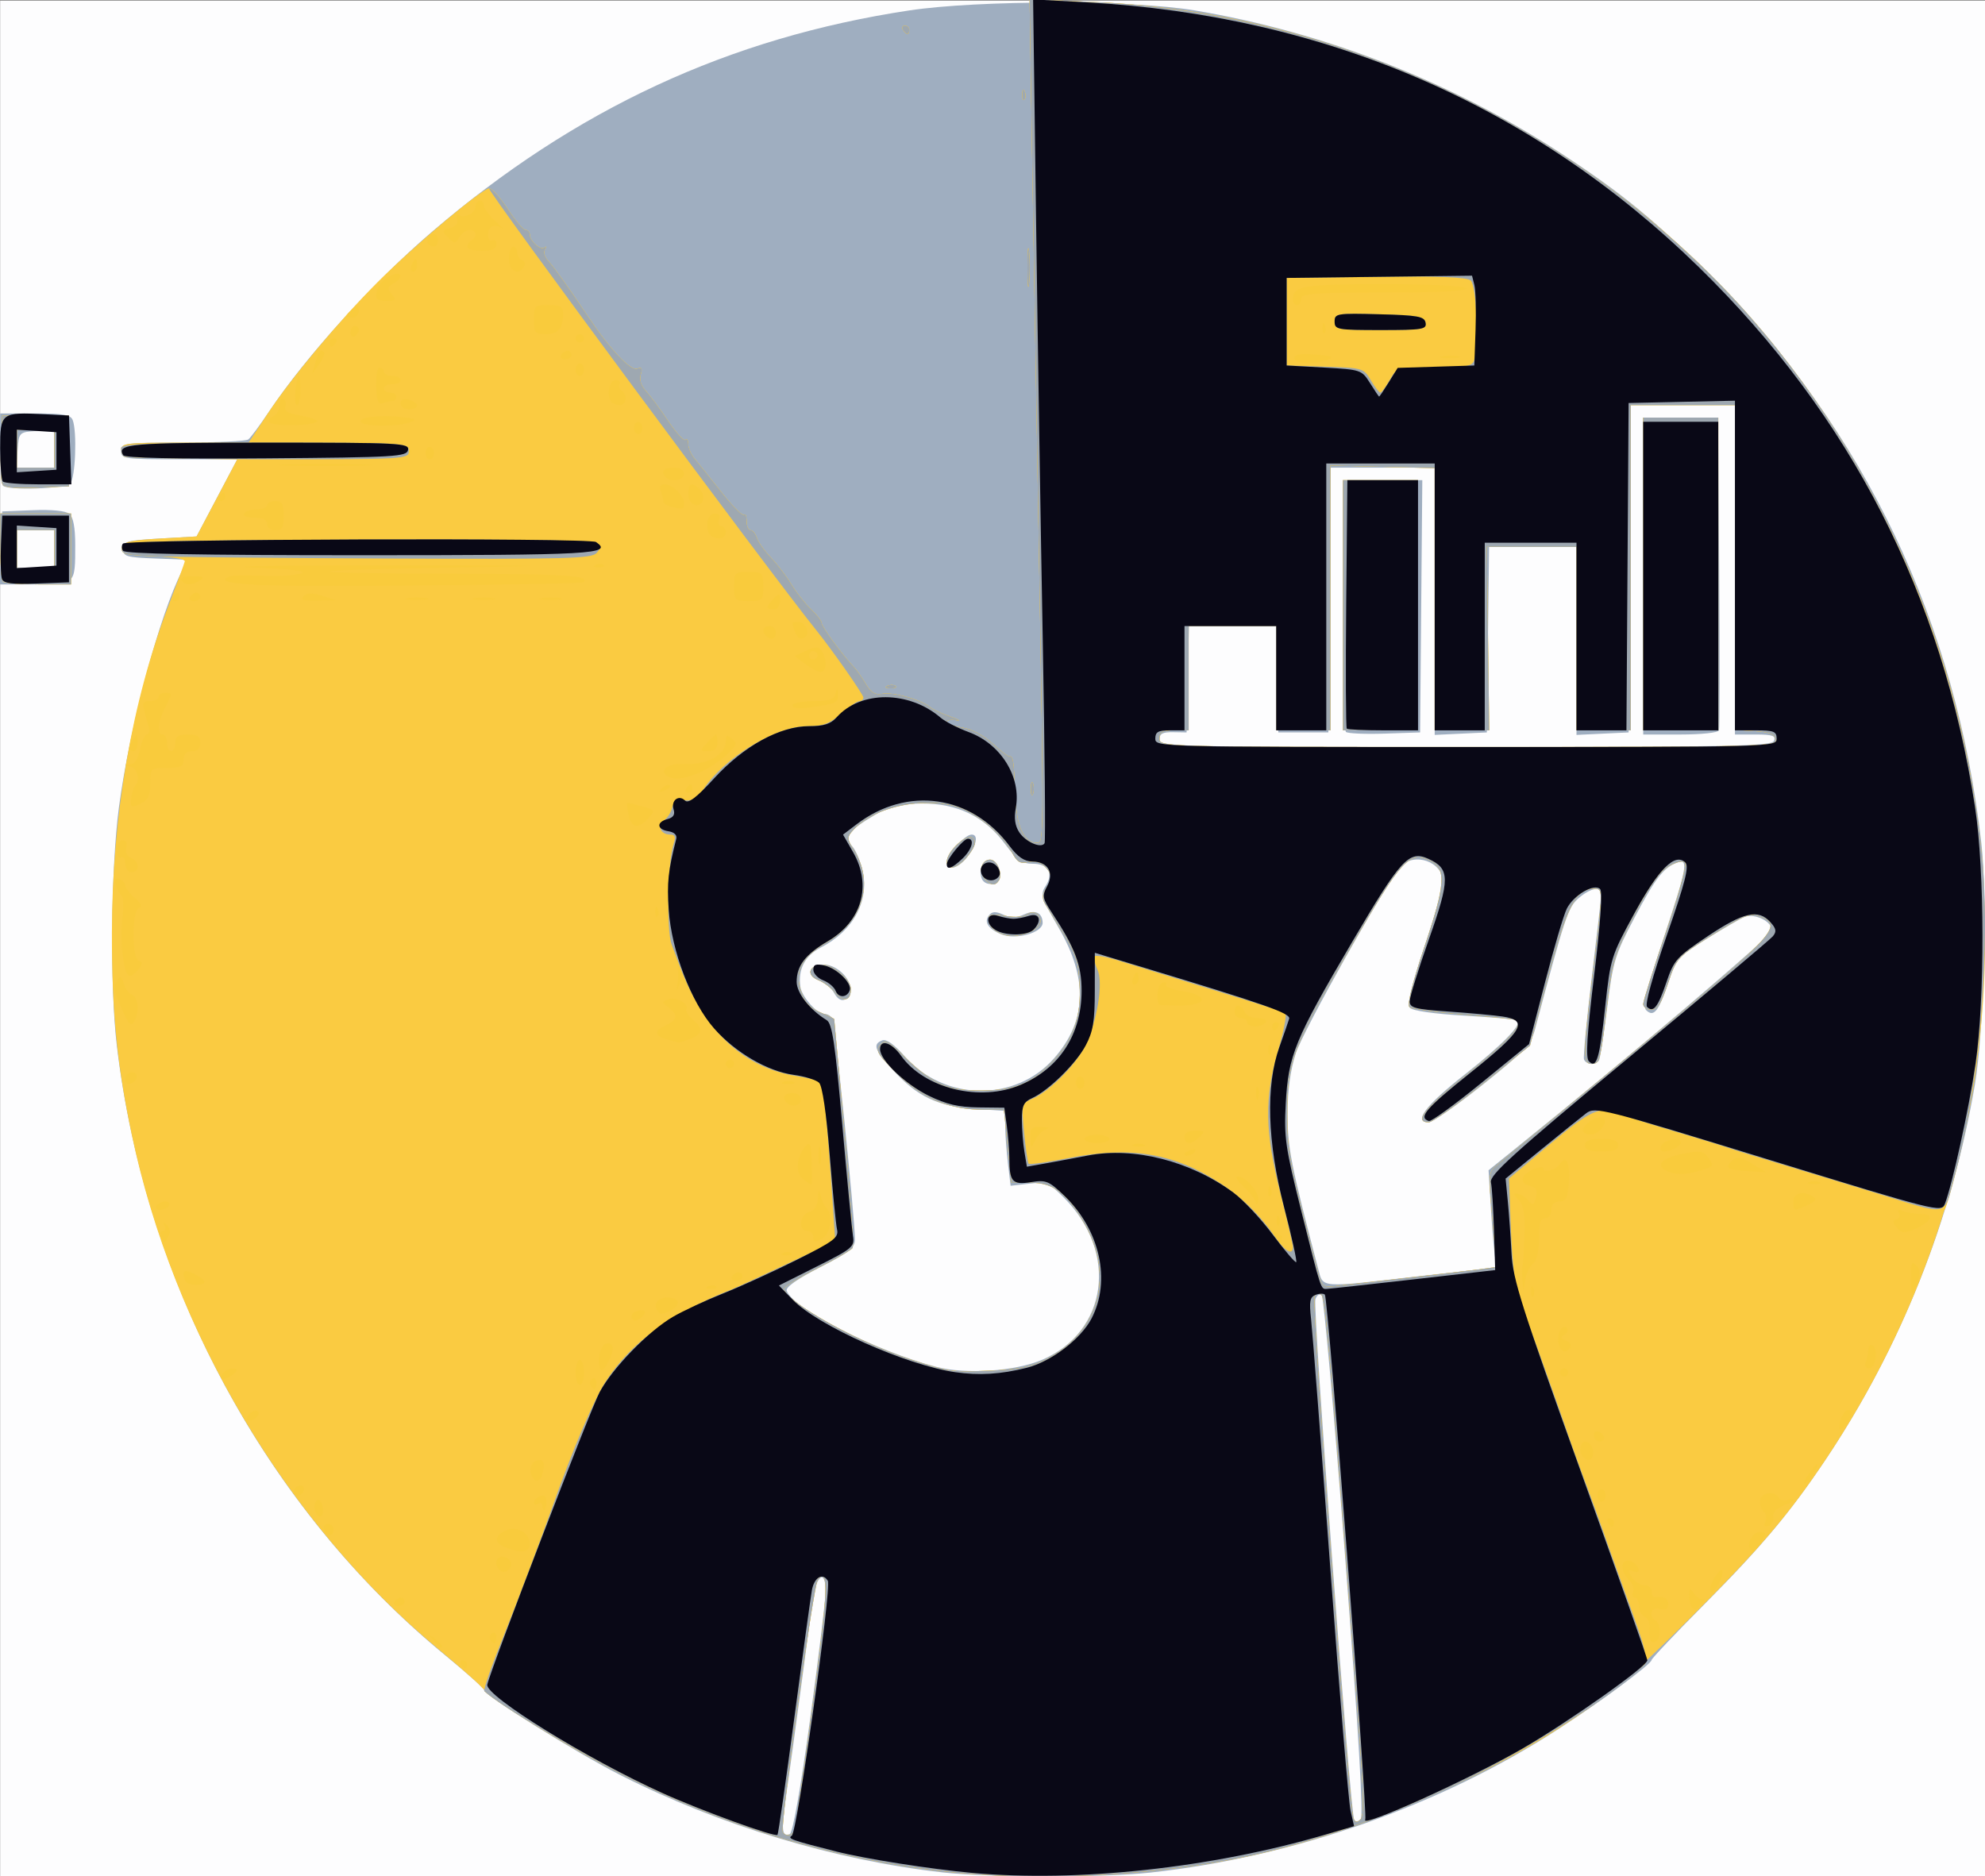 <?xml version="1.0" encoding="UTF-8" standalone="no"?>
<!-- Created with Inkscape (http://www.inkscape.org/) -->

<svg
   version="1.1"
   id="svg1"
   width="476"
   height="450"
   viewBox="0 0 476 450"
   sodipodi:docname="BUSINESS_34.svg"
   inkscape:version="1.3.2 (091e20e, 2023-11-25, custom)"
   xmlns:inkscape="http://www.inkscape.org/namespaces/inkscape"
   xmlns:sodipodi="http://sodipodi.sourceforge.net/DTD/sodipodi-0.dtd"
   xmlns="http://www.w3.org/2000/svg"
   xmlns:svg="http://www.w3.org/2000/svg">
  <rect x="0" y="0" width="476" height="450" fill="#808080" stroke="none"/>
  <defs
     id="defs1" />
  <sodipodi:namedview
     id="namedview1"
     pagecolor="#ffffff"
     bordercolor="#000000"
     borderopacity="0.25"
     inkscape:showpageshadow="2"
     inkscape:pageopacity="0.0"
     inkscape:pagecheckerboard="0"
     inkscape:deskcolor="#d1d1d1"
     showgrid="false"
     inkscape:zoom="1.6869748"
     inkscape:cx="238"
     inkscape:cy="224.9589"
     inkscape:window-width="1920"
     inkscape:window-height="1001"
     inkscape:window-x="-9"
     inkscape:window-y="-9"
     inkscape:window-maximized="1"
     inkscape:current-layer="g1" />
  <g
     inkscape:groupmode="layer"
     inkscape:label="Image"
     id="g1">
    <g
       id="g2"
       transform="translate(0.039,0.155)">
      <path
         style="fill:#fdfdfe"
         d="M 0,225 V 0 H 238 476 V 225 450 H 238 0 Z"
         id="path7" />
      <path
         style="fill:#9faec0"
         d="M 226,448.897 C 200.219,445.999 172.568,437.647 148.724,425.558 137.954,420.097 116,406.38 116,405.111 c 0,-0.369 -4.093,-4.03 -9.095,-8.134 C 63.729,361.553 34.791,307.86 27.961,250.5 c -1.663,-13.967 -1.407,-42.573 0.509,-57 2.556,-19.235 9.804,-46.394 15.131,-56.695 l 1.407,-2.72 -7.754,-0.292 C 30.264,133.529 29.5,133.303 29.5,131.5 c 0,-1.811 0.833,-2.047 8.798,-2.5 l 8.798,-0.5 4.881,-9.25 4.881,-9.25 H 42.93 C 29.667,110 29,109.904 29,108 c 0,-1.909 0.672,-2.001 14.75,-2.015 8.113,-0.008 15.2,-0.346 15.75,-0.75 0.55,-0.404 2.8,-3.425 5,-6.714 8.857,-13.238 25,-31.055 39,-43.045 C 137.971,25.957 174.777,8.878 218,2.347 c 16.607,-2.509 53.517,-2.518 68.378,-0.015 31.36,5.281 61.597,17.079 88.012,34.343 14.477,9.462 22.663,16.193 36.159,29.735 36.623,36.75 58.544,82.807 64.528,135.574 1.505,13.268 0.657,45.086 -1.546,58.016 -5.473,32.13 -17.768,62.983 -35.866,90 -8.386,12.519 -15.401,20.893 -28.835,34.42 C 401.774,391.526 396,397.625 396,397.974 c 0,0.942 -12.247,10.006 -22.465,16.625 -28.247,18.298 -63.205,30.581 -97.746,34.344 -11.175,1.217 -38.784,1.192 -49.789,-0.045 z m -31.815,-36.48 c 2.027,-14.804 3.714,-28.642 3.75,-30.75 0.095,-5.619 -2.278,-4.147 -3.09,1.916 -0.362,2.705 -1.65,12.342 -2.862,21.417 -1.212,9.075 -2.76,20.325 -3.44,25 -1.283,8.821 -1.156,10.371 0.799,9.72 0.71,-0.237 2.584,-10.799 4.844,-27.303 z M 322.527,373.315 c -2.609,-33.998 -5.13,-62.228 -5.602,-62.732 -0.507,-0.541 -1.136,-0.195 -1.535,0.844 -0.695,1.811 8.366,123.37 9.31,124.897 0.289,0.468 0.986,0.391 1.548,-0.171 0.696,-0.696 -0.49,-20.731 -3.721,-62.837 z m -72.668,-47.35 c 15.784,-6.79 18.322,-25.785 5.198,-38.908 -3.552,-3.552 -4.166,-3.799 -8.294,-3.334 l -4.458,0.502 -0.644,-5.363 c -0.354,-2.95 -0.648,-6.991 -0.653,-8.981 l -0.009,-3.619 -7.25,-0.473 c -8.786,-0.574 -13.766,-2.913 -19.545,-9.183 -4.531,-4.915 -5.059,-6.342 -2.683,-7.254 0.989,-0.379 2.91,0.993 5.484,3.916 9.44,10.725 26.481,10.913 35.716,0.395 7.885,-8.981 8.234,-19.048 1.086,-31.342 -4.116,-7.079 -4.409,-8.002 -3.15,-9.923 2.02,-3.083 0.726,-5.4 -3.016,-5.4 -2.585,0 -3.768,-0.838 -6.643,-4.702 -4.934,-6.631 -11.484,-9.815 -20.051,-9.744 -5.268,0.043 -7.513,0.587 -11.105,2.692 -6.358,3.726 -7.536,5.329 -5.538,7.537 0.869,0.96 1.995,3.594 2.503,5.853 1.649,7.34 -2.223,14.463 -10.041,18.472 -3.776,1.936 -5.488,5.23 -4.879,9.391 0.352,2.405 3.96,6.5 5.729,6.5 0.697,0 1.563,0.479 1.924,1.064 0.613,0.992 5.372,47.416 5.427,52.936 0.021,2.137 -1.202,3.126 -8.416,6.811 -5.489,2.804 -8.265,4.769 -7.938,5.622 1.697,4.423 21.573,14.519 35.887,18.229 7.139,1.85 18.951,1.06 25.359,-1.697 z M 200.007,238.013 c -0.621,-1.16 -2.263,-2.54 -3.649,-3.067 -3.052,-1.161 -2.626,-3.335 0.734,-3.74 3.103,-0.374 7.13,3.259 6.716,6.058 -0.426,2.882 -2.446,3.28 -3.801,0.749 z m 40.021,-14.105 c -3.118,-1.272 -4.206,-2.989 -2.895,-4.569 0.768,-0.925 1.616,-0.955 3.443,-0.123 1.804,0.822 3.104,0.795 5.083,-0.107 2.546,-1.16 4.267,-0.357 4.325,2.018 0.059,2.416 -6.416,4.225 -9.956,2.781 z m -4.638,-13.334 c -0.91,-2.371 0.378,-4.765 2.357,-4.384 2.378,0.458 2.378,5.162 0,5.62 -0.964,0.186 -2.025,-0.371 -2.357,-1.236 z M 227,206.455 C 227,204.715 231.349,200 232.955,200 c 1.689,0 1.205,2.528 -1.027,5.365 C 229.638,208.276 227,208.859 227,206.455 Z M 339.5,306 c 9.35,-1.085 17.593,-1.978 18.317,-1.986 0.775,-0.008 1.113,-0.735 0.821,-1.764 -0.273,-0.963 -0.772,-6.25 -1.11,-11.75 l -0.614,-10 6.292,-5.071 c 27.494,-22.156 61.346,-50.924 61.588,-52.34 0.363,-2.118 -4.025,-4.336 -6.554,-3.312 -0.982,0.397 -5.034,2.748 -9.005,5.223 -6.921,4.314 -7.307,4.758 -9.306,10.739 -2.236,6.687 -3.441,8.15 -5.237,6.354 -0.844,-0.844 0.199,-5.155 4.087,-16.896 5.748,-17.357 6.142,-19.461 3.47,-18.514 -3.336,1.183 -5.292,3.689 -10.328,13.23 -4.696,8.897 -5.167,10.446 -6.544,21.519 -0.816,6.562 -1.711,12.3 -1.99,12.75 -0.737,1.193 -3.16,1.001 -3.589,-0.285 -0.202,-0.607 0.642,-9.494 1.876,-19.75 1.234,-10.256 2.262,-19.209 2.284,-19.897 0.064,-1.958 -2.594,-1.469 -5.445,1 -2.538,2.198 -3.268,4.394 -10.442,31.424 -0.969,3.651 -2.532,5.311 -12.476,13.25 C 349.342,264.916 343.501,269 342.613,269 c -3.874,0 -0.895,-3.99 8.505,-11.392 9.074,-7.146 13.819,-12.004 12.759,-13.065 -0.217,-0.217 -5.901,-0.717 -12.63,-1.11 -7.429,-0.435 -12.625,-1.185 -13.226,-1.909 -0.68,-0.819 0.418,-5.393 3.495,-14.567 C 343.982,219.601 346,212.584 346,211.363 c 0,-4.839 -6.994,-7.313 -10.212,-3.613 -3.671,4.22 -23.288,39.156 -25.081,44.667 -1.333,4.097 -1.983,8.857 -1.991,14.583 -0.012,8.095 0.819,12.288 7.376,37.25 1.188,4.523 0.166,4.446 23.408,1.75 z m 85.862,-128.5 c 0.464,-1.209 -0.387,-1.5 -4.393,-1.5 H 416 V 136.5 97 h -12.488 -12.488 l -0.262,39.25 -0.262,39.25 -6.25,0.298 -6.25,0.298 V 153.548 131 h -10.481 -10.481 l -0.269,22.25 -0.269,22.25 -6.25,0.298 -6.25,0.298 V 144.048 112 H 331.514 319.028 L 318.764,143.75 318.5,175.5 h -6 -6 L 306.22,162.75 305.94,150 H 295.5 285.06 l -0.28,12.75 -0.28,12.75 -3.25,-0.055 c -2.487,-0.042 -3.25,0.369 -3.25,1.75 0,1.724 3.307,1.805 73.393,1.805 64.316,0 73.464,-0.186 73.969,-1.5 z M 322.703,175.369 C 322.316,174.983 322,161.242 322,144.833 V 115 h 9.515 9.515 l -0.265,30.25 -0.265,30.25 -8.547,0.286 c -4.701,0.157 -8.864,-0.03 -9.25,-0.417 z M 394,138 v -38 h 8.976 8.976 l 0.274,37.004 c 0.151,20.352 0.124,37.452 -0.059,38 -0.188,0.562 -4.219,0.996 -9.25,0.996 H 394 Z M 0.211,131.25 0.5,122.5 7.842,122.204 C 12.395,122.021 15.72,122.353 16.593,123.077 17.53,123.855 18,126.348 18,130.541 18,140.099 18.1,140 8.354,140 H -0.078 Z M 13,131.5 V 127 H 8.5 4 v 4.5 4.5 H 8.5 13 Z M 0.667,116.333 C 0.3,115.967 0,111.917 0,107.333 V 99 h 8.393 c 6.731,0 8.513,0.313 9,1.582 1.084,2.824 0.649,13.976 -0.593,15.218 -1.266,1.266 -14.949,1.718 -16.133,0.533 z M 13,107.442 v -4.558 l -4.25,0.307 c -4.229,0.306 -4.251,0.328 -4.557,4.558 L 3.885,112 H 8.443 13 Z"
         id="path6" />
      <path
         style="fill:#facb41"
         d="m 224.708,448.477 c -25.286,-3.059 -49.793,-10.388 -73.208,-21.893 -14.171,-6.963 -32.678,-18.377 -36.337,-22.41 -0.915,-1.008 -5.544,-5.06 -10.287,-9.005 C 68.794,365.165 41.486,319.267 31.55,271.929 28.005,255.038 26.773,242.494 26.794,223.5 c 0.031,-28.026 4.807,-55.598 13.599,-78.5 2.006,-5.225 3.75,-9.95 3.877,-10.5 0.134,-0.582 -3.033,-1.122 -7.585,-1.293 -6.74,-0.253 -7.77,-0.528 -7.49,-2 0.268,-1.408 1.866,-1.794 9.113,-2.207 l 8.788,-0.5 4.867,-9.222 4.867,-9.222 -13.653,-0.278 C 31.099,109.532 29.486,109.298 29.189,107.75 28.881,106.145 30.124,106 44.215,106 h 15.361 l 4.386,-6.671 c 5.709,-8.684 17.243,-22.502 26.555,-31.813 8.971,-8.971 25.097,-22.523 26.772,-22.498 0.667,0.01 2.678,2.26 4.47,5 C 123.549,52.758 125.462,55 126.008,55 126.553,55 127,55.482 127,56.071 c 0,1.6 2.645,3.938 3.541,3.131 0.429,-0.386 0.478,-0.176 0.11,0.467 -0.368,0.643 -0.103,1.78 0.59,2.527 1.496,1.613 4.953,6.425 9.557,13.304 5.454,8.149 10.36,13.376 11.972,12.758 1.08,-0.414 1.299,-0.051 0.84,1.396 -0.384,1.211 0.069,2.698 1.19,3.901 0.996,1.07 3.401,4.305 5.343,7.19 1.943,2.885 3.83,4.948 4.194,4.583 0.364,-0.364 0.662,0.083 0.662,0.993 0,0.91 0.654,2.448 1.454,3.417 0.799,0.969 3.666,4.558 6.369,7.975 2.704,3.418 5.199,5.93 5.546,5.583 0.347,-0.347 0.631,0.344 0.631,1.536 0,1.192 0.42,2.167 0.933,2.167 0.513,0 1.193,0.819 1.511,1.821 0.318,1.002 1.838,3.139 3.377,4.75 1.539,1.611 3.757,4.512 4.927,6.446 1.17,1.934 3.281,4.6 4.69,5.924 1.409,1.324 2.562,2.827 2.562,3.339 0,0.872 4.958,7.636 7.701,10.506 0.676,0.708 1.974,2.547 2.885,4.088 1.236,2.093 2.238,2.691 3.96,2.361 2.509,-0.48 9.12,1.352 11.346,3.144 0.765,0.616 3.015,1.675 5,2.353 1.985,0.678 2.596,1.058 1.359,0.844 -1.238,-0.214 -2.25,-0.039 -2.25,0.389 0,0.428 1.688,1.049 3.75,1.379 2.246,0.36 5.154,1.903 7.25,3.848 1.925,1.786 3.763,3.173 4.083,3.083 0.817,-0.231 1.018,1.195 1.342,9.484 0.287,7.37 2.088,11.24 5.23,11.24 1.648,0 1.653,-0.915 0.395,-72 -0.521,-29.425 -1.229,-70.782 -1.573,-91.905 l -0.626,-38.405 14.825,0.616 C 292.167,1.573 320.05,8.665 348.5,22.39 394.816,44.735 429.617,79.119 452.419,125.063 488.455,197.672 482.892,282.482 437.665,350 c -8.917,13.312 -15.644,21.174 -32.568,38.063 -12.866,12.84 -19.07,18.198 -27.597,23.838 -22.358,14.788 -52.398,27.535 -77.805,33.015 -22.85,4.929 -52.174,6.321 -74.987,3.561 z M 190.509,438.75 c 0.245,-0.688 2.213,-14.3 4.373,-30.25 3.664,-27.059 3.895,-32.761 1.212,-29.95 -1.015,1.063 -9.127,59.523 -8.424,60.7 0.7,1.171 2.346,0.881 2.839,-0.5 z m 135.182,-25.997 c -6.621,-86.528 -7.895,-101.357 -8.779,-102.242 -0.66,-0.66 -1.245,-0.589 -1.738,0.209 -0.757,1.224 8.265,122.373 9.317,125.115 0.438,1.14 0.854,1.221 1.739,0.335 0.885,-0.885 0.756,-6.492 -0.539,-23.417 z m -75.339,-86.681 c 12.753,-6.173 16.909,-19.473 10.034,-32.105 C 256.186,286.251 252.716,283.5 247.183,283.5 H 242.5 l -0.902,-8.75 -0.902,-8.75 h -4.667 c -8.343,0 -14.644,-2.585 -20.775,-8.524 -4.817,-4.666 -5.39,-5.608 -4.247,-6.986 1.176,-1.417 1.826,-1.103 5.907,2.851 6.814,6.602 10.352,8.133 18.591,8.041 8.008,-0.089 11.673,-1.606 16.908,-6.997 4.951,-5.098 6.917,-10.845 6.414,-18.747 -0.408,-6.402 -0.601,-6.852 -7.888,-18.389 -1.15,-1.82 -1.184,-2.63 -0.181,-4.236 1.623,-2.599 1.565,-3.546 -0.332,-5.443 -0.986,-0.986 -2.451,-1.352 -3.928,-0.981 -1.877,0.471 -2.656,0.015 -3.838,-2.249 -1.875,-3.59 -6.152,-7.582 -10.662,-9.95 -7.645,-4.014 -21.754,-1.745 -27.303,4.391 -1.741,1.925 -1.733,2.111 0.246,5.356 4.647,7.623 1.732,16.802 -6.943,21.857 -5.815,3.389 -7.557,6.788 -5.959,11.631 0.851,2.579 2.118,3.961 4.568,4.985 1.865,0.779 3.392,1.523 3.393,1.653 10e-4,0.13 1.122,12.323 2.492,27.096 1.369,14.772 2.234,27.272 1.922,27.777 -0.312,0.505 -4.133,2.711 -8.492,4.902 -4.358,2.191 -7.924,4.391 -7.924,4.889 0,2.907 18.019,13.039 30,16.868 9.722,3.107 9.832,3.123 19.165,2.782 6.384,-0.233 9.855,-0.893 13.186,-2.506 z m -50.075,-88.121 c -0.977,-1.174 -2.826,-2.546 -4.108,-3.049 -2.701,-1.06 -2.422,-3.267 0.468,-3.697 2.567,-0.382 7.363,3.401 7.363,5.808 0,2.866 -1.751,3.307 -3.723,0.938 z M 241.5,224.211 c -2.699,-0.576 -4.5,-2.146 -4.5,-3.922 0,-1.158 0.847,-1.322 4.035,-0.784 2.479,0.419 4.548,0.255 5.367,-0.424 1.62,-1.345 3.894,0.822 2.771,2.64 -0.995,1.61 -5.28,3.001 -7.672,2.49 z m -5.489,-13.699 C 234.525,208.723 235.364,206 237.401,206 c 1.631,0 3.074,3.422 2.104,4.991 -0.876,1.417 -2.056,1.256 -3.495,-0.478 z M 227,206.528 c 0,-2.569 4.923,-7.005 6.275,-5.653 0.827,0.827 0.582,1.841 -0.933,3.873 -2.383,3.194 -5.341,4.18 -5.341,1.781 z m 113.457,99.43 c 9.876,-1.122 18.058,-2.14 18.182,-2.264 0.124,-0.124 -0.234,-5.297 -0.796,-11.496 -1.013,-11.187 -1.004,-11.284 1.318,-13.119 1.286,-1.017 16.514,-13.612 33.839,-27.99 33.102,-27.471 34.838,-29.367 28.826,-31.481 -2.321,-0.816 -3.806,-0.228 -11.246,4.458 -8.425,5.306 -8.607,5.506 -10.657,11.666 C 398.33,240.52 397.384,242 395.918,242 394.863,242 394,241.386 394,240.636 c 0,-0.75 2.456,-8.509 5.458,-17.242 3.086,-8.976 5.081,-16.255 4.59,-16.746 -0.491,-0.491 -2.222,-0.068 -3.984,0.973 -2.23,1.317 -4.571,4.674 -8.232,11.8 -4.714,9.177 -5.224,10.867 -6.5,21.519 C 383.721,254.403 383.56,255 381.531,255 c -2.027,0 -1.969,-2.807 0.469,-22.5 2.44,-19.716 2.439,-19.5 0.136,-19.5 -4.282,0 -6.506,4.3 -10.96,21.198 l -4.324,16.401 -11.371,9.201 C 349.228,264.86 343.411,269 342.556,269 c -3.65,0 -0.886,-3.475 9.194,-11.555 9.665,-7.748 13.36,-11.668 12.146,-12.882 -0.23,-0.23 -5.971,-0.856 -12.758,-1.392 -6.787,-0.535 -12.743,-1.376 -13.236,-1.87 -0.529,-0.529 0.96,-6.413 3.631,-14.349 5.092,-15.127 5.322,-18.793 1.299,-20.711 -4.922,-2.347 -6.684,-0.427 -18.877,20.556 -14.024,24.135 -15.352,27.623 -15.317,40.202 0.026,9.275 0.438,11.389 7.412,38.078 0.821,3.143 1.27,3.538 3.693,3.249 1.517,-0.181 10.839,-1.247 20.715,-2.368 z M 425.814,177.25 c -0.25,-1.319 -1.501,-1.825 -5.073,-2.055 L 416,174.89 V 135.945 97 H 403.5 391 v 39 39 h -6.5 -6.5 v -22 -22 l -10.75,-9e-4 -10.75,-9e-4 0.287,22.001 L 357.074,175 H 350.537 344 v -31.443 -31.443 l -12.502,-0.307 -12.502,-0.307 0.002,31.75 L 319,175 H 312.5 306 V 162.5 150 H 295.5 285 v 12.5 12.5 h -3.5 c -2.833,0 -3.5,0.381 -3.5,2 0,1.982 0.667,2 74.073,2 70.006,0 74.055,-0.096 73.741,-1.75 z M 322,145 v -30 h 9 9 v 30 30 h -9 -9 z m 72,-7.5 V 100 h 9 9 v 37.5 37.5 h -9 -9 z M 247.158,189 c 0,-1.375 0.227,-1.938 0.504,-1.25 0.277,0.688 0.277,1.812 0,2.5 -0.277,0.688 -0.504,0.125 -0.504,-1.25 z M 212.812,164.317 c 0.722,-0.289 1.584,-0.253 1.917,0.079 0.332,0.332 -0.258,0.569 -1.312,0.525 -1.165,-0.048 -1.402,-0.285 -0.604,-0.604 z M 0.667,139.333 C 0.3,138.967 0,135.142 0,130.833 V 123 H 8.5 17 v 8.5 8.5 H 9.167 c -4.308,0 -8.133,-0.3 -8.5,-0.667 z M 13,131.5 V 127 H 8.5 4 v 4.5 4.5 H 8.5 13 Z M 0.438,115.699 C 0.145,114.936 0.04,110.98 0.203,106.906 L 0.5,99.5 h 8 8 v 8.5 8.5 l -7.765,0.292 c -5.901,0.222 -7.893,-0.04 -8.297,-1.094 z M 13,107.5 V 103 H 8.5 4 v 4.5 4.5 H 8.5 13 Z M 246.336,64 c 0,-4.125 0.177,-5.812 0.392,-3.75 0.216,2.062 0.216,5.438 0,7.5 -0.216,2.062 -0.392,0.375 -0.392,-3.75 z m -1.257,-41.583 c 0.048,-1.165 0.285,-1.402 0.604,-0.604 0.289,0.722 0.253,1.584 -0.079,1.917 -0.332,0.332 -0.569,-0.258 -0.525,-1.312 z M 216.5,7 C 216.16,6.45 216.359,6 216.941,6 217.523,6 218,6.45 218,7 c 0,0.55 -0.198,1 -0.441,1 -0.243,0 -0.719,-0.45 -1.059,-1 z"
         id="path5" />
      <path
         style="fill:#f9cb3c"
         d="m 224.708,448.477 c -25.286,-3.059 -49.793,-10.388 -73.208,-21.893 -11.548,-5.674 -32.055,-17.931 -35.385,-21.148 -0.477,-0.461 22.23,-60.97 25.59,-68.191 5.68,-12.209 14.017,-19.693 29.295,-26.298 15.564,-6.729 28.146,-13.163 28.733,-14.694 0.303,-0.789 0.024,-7.357 -0.621,-14.594 C 197.21,260.295 196.974,259 194.976,259 c -0.971,0 -4.713,-0.91 -8.316,-2.023 -8.077,-2.495 -16.046,-9.355 -20.276,-17.455 -2.591,-4.961 -2.959,-5.294 -3.621,-3.272 -0.52,1.59 -0.601,1.296 -0.275,-1 0.254,-1.788 -0.023,-4.488 -0.614,-6 -2.766,-7.069 -2.879,-17.866 -0.281,-27 0.478,-1.682 0.224,-2.25 -1.008,-2.25 -2.265,0 -3.255,-3.031 -1.436,-4.395 0.811,-0.608 1.788,-1.941 2.172,-2.961 0.524,-1.394 1.318,-1.7 3.188,-1.231 1.374,0.345 2.491,0.19 2.491,-0.346 0,-0.534 2.28,-3.252 5.067,-6.039 6.334,-6.334 15.807,-11.266 21.93,-11.417 3.163,-0.078 5.248,-0.784 7.003,-2.372 1.375,-1.244 3.288,-2.511 4.25,-2.817 0.963,-0.306 1.75,-0.915 1.75,-1.352 0,-0.68 -7.551,-11.429 -11.29,-16.071 C 184.512,137.096 116.322,45.005 117.235,45.018 c 0.696,0.01 2.731,2.26 4.523,5 C 123.549,52.758 125.462,55 126.008,55 126.553,55 127,55.482 127,56.071 c 0,1.6 2.645,3.938 3.541,3.131 0.429,-0.386 0.478,-0.176 0.11,0.467 -0.368,0.643 -0.103,1.78 0.59,2.527 1.496,1.613 4.953,6.425 9.557,13.304 5.454,8.149 10.36,13.376 11.972,12.758 1.08,-0.414 1.299,-0.051 0.84,1.396 -0.384,1.211 0.069,2.698 1.19,3.901 0.996,1.07 3.401,4.305 5.343,7.19 1.943,2.885 3.83,4.948 4.194,4.583 0.364,-0.364 0.662,0.083 0.662,0.993 0,0.91 0.654,2.448 1.454,3.417 0.799,0.969 3.666,4.558 6.369,7.975 2.704,3.418 5.199,5.93 5.546,5.583 0.347,-0.347 0.631,0.344 0.631,1.536 0,1.192 0.42,2.167 0.933,2.167 0.513,0 1.193,0.819 1.511,1.821 0.318,1.002 1.838,3.139 3.377,4.75 1.539,1.611 3.757,4.512 4.927,6.446 1.17,1.934 3.281,4.6 4.69,5.924 1.409,1.324 2.562,2.827 2.562,3.339 0,0.872 4.958,7.636 7.701,10.506 0.676,0.708 1.974,2.547 2.885,4.088 1.236,2.093 2.238,2.691 3.96,2.361 2.509,-0.48 9.12,1.352 11.346,3.144 0.765,0.616 3.015,1.675 5,2.353 1.985,0.678 2.596,1.058 1.359,0.844 -1.238,-0.214 -2.25,-0.039 -2.25,0.389 0,0.428 1.688,1.049 3.75,1.379 2.246,0.36 5.154,1.903 7.25,3.848 1.925,1.786 3.763,3.173 4.083,3.083 0.817,-0.231 1.018,1.195 1.342,9.484 0.287,7.37 2.088,11.24 5.23,11.24 1.648,0 1.653,-0.915 0.395,-72 -0.521,-29.425 -1.229,-70.782 -1.573,-91.905 l -0.626,-38.405 14.825,0.616 C 314.851,2.515 366.321,24.438 406.107,61.825 444.155,97.579 469.27,149.166 475.081,203.5 c 1.601,14.97 0.627,42.664 -2.039,58 -2.147,12.347 -5.802,27.431 -6.964,28.74 -0.361,0.407 -18.864,-4.884 -41.117,-11.758 -22.253,-6.874 -41.228,-12.382 -42.166,-12.24 -0.938,0.142 -6.056,3.845 -11.373,8.228 l -9.667,7.97 0.699,12.53 0.699,12.53 9.508,26.5 c 19.667,54.818 22.501,63.14 21.969,64.525 -0.734,1.912 -14.608,12.121 -25.022,18.411 -20.393,12.318 -47.429,23.14 -69.912,27.984 -22.87,4.927 -52.179,6.318 -74.987,3.558 z M 190.509,438.75 c 0.245,-0.688 2.213,-14.3 4.373,-30.25 3.664,-27.059 3.895,-32.761 1.212,-29.95 -1.015,1.063 -9.127,59.523 -8.424,60.7 0.7,1.171 2.346,0.881 2.839,-0.5 z m 135.182,-25.997 c -6.621,-86.528 -7.895,-101.357 -8.779,-102.242 -0.66,-0.66 -1.245,-0.589 -1.738,0.209 -0.757,1.224 8.265,122.373 9.317,125.115 0.438,1.14 0.854,1.221 1.739,0.335 0.885,-0.885 0.756,-6.492 -0.539,-23.417 z m -75.339,-86.681 c 12.753,-6.173 16.909,-19.473 10.034,-32.105 C 256.186,286.251 252.716,283.5 247.183,283.5 H 242.5 l -0.902,-8.75 -0.902,-8.75 h -4.667 c -8.343,0 -14.644,-2.585 -20.775,-8.524 -4.817,-4.666 -5.39,-5.608 -4.247,-6.986 1.176,-1.417 1.826,-1.103 5.907,2.851 6.814,6.602 10.352,8.133 18.591,8.041 8.008,-0.089 11.673,-1.606 16.908,-6.997 4.951,-5.098 6.917,-10.845 6.414,-18.747 -0.408,-6.402 -0.601,-6.852 -7.888,-18.389 -1.15,-1.82 -1.184,-2.63 -0.181,-4.236 1.623,-2.599 1.565,-3.546 -0.332,-5.443 -0.986,-0.986 -2.451,-1.352 -3.928,-0.981 -1.877,0.471 -2.656,0.015 -3.838,-2.249 -1.875,-3.59 -6.152,-7.582 -10.662,-9.95 -7.645,-4.014 -21.754,-1.745 -27.303,4.391 -1.741,1.925 -1.733,2.111 0.246,5.356 4.647,7.623 1.732,16.802 -6.943,21.857 -5.815,3.389 -7.557,6.788 -5.959,11.631 0.851,2.579 2.118,3.961 4.568,4.985 1.865,0.779 3.392,1.523 3.393,1.653 10e-4,0.13 1.122,12.323 2.492,27.096 1.369,14.772 2.234,27.272 1.922,27.777 -0.312,0.505 -4.133,2.711 -8.492,4.902 -4.358,2.191 -7.924,4.391 -7.924,4.889 0,2.907 18.019,13.039 30,16.868 9.722,3.107 9.832,3.123 19.165,2.782 6.384,-0.233 9.855,-0.893 13.186,-2.506 z m -50.075,-88.121 c -0.977,-1.174 -2.826,-2.546 -4.108,-3.049 -2.701,-1.06 -2.422,-3.267 0.468,-3.697 2.567,-0.382 7.363,3.401 7.363,5.808 0,2.866 -1.751,3.307 -3.723,0.938 z M 241.5,224.211 c -2.699,-0.576 -4.5,-2.146 -4.5,-3.922 0,-1.158 0.847,-1.322 4.035,-0.784 2.479,0.419 4.548,0.255 5.367,-0.424 1.62,-1.345 3.894,0.822 2.771,2.64 -0.995,1.61 -5.28,3.001 -7.672,2.49 z m -5.489,-13.699 C 234.525,208.723 235.364,206 237.401,206 c 1.631,0 3.074,3.422 2.104,4.991 -0.876,1.417 -2.056,1.256 -3.495,-0.478 z M 227,206.528 c 0,-2.569 4.923,-7.005 6.275,-5.653 0.827,0.827 0.582,1.841 -0.933,3.873 -2.383,3.194 -5.341,4.18 -5.341,1.781 z m 113.457,99.43 c 9.876,-1.122 18.058,-2.14 18.182,-2.264 0.124,-0.124 -0.234,-5.297 -0.796,-11.496 -1.013,-11.187 -1.004,-11.284 1.318,-13.119 1.286,-1.017 16.514,-13.612 33.839,-27.99 33.102,-27.471 34.838,-29.367 28.826,-31.481 -2.321,-0.816 -3.806,-0.228 -11.246,4.458 -8.425,5.306 -8.607,5.506 -10.657,11.666 C 398.33,240.52 397.384,242 395.918,242 394.863,242 394,241.386 394,240.636 c 0,-0.75 2.456,-8.509 5.458,-17.242 3.086,-8.976 5.081,-16.255 4.59,-16.746 -0.491,-0.491 -2.222,-0.068 -3.984,0.973 -2.23,1.317 -4.571,4.674 -8.232,11.8 -4.714,9.177 -5.224,10.867 -6.5,21.519 C 383.721,254.403 383.56,255 381.531,255 c -2.027,0 -1.969,-2.807 0.469,-22.5 2.44,-19.716 2.439,-19.5 0.136,-19.5 -4.282,0 -6.506,4.3 -10.96,21.198 l -4.324,16.401 -11.371,9.201 C 349.228,264.86 343.411,269 342.556,269 c -3.65,0 -0.886,-3.475 9.194,-11.555 9.665,-7.748 13.36,-11.668 12.146,-12.882 -0.23,-0.23 -5.971,-0.856 -12.758,-1.392 -6.787,-0.535 -12.743,-1.376 -13.236,-1.87 -0.529,-0.529 0.96,-6.413 3.631,-14.349 5.092,-15.127 5.322,-18.793 1.299,-20.711 -4.922,-2.347 -6.684,-0.427 -18.877,20.556 -14.024,24.135 -15.352,27.623 -15.317,40.202 0.026,9.275 0.438,11.389 7.412,38.078 0.821,3.143 1.27,3.538 3.693,3.249 1.517,-0.181 10.839,-1.247 20.715,-2.368 z M 310,299.198 c 0,-0.441 -1.399,-6.404 -3.109,-13.25 -2.695,-10.791 -3.04,-13.646 -2.596,-21.448 0.304,-5.338 1.36,-11.387 2.595,-14.867 2.116,-5.963 2.043,-7.633 -0.336,-7.633 -0.73,0 -4.641,-1.088 -8.691,-2.417 -4.05,-1.329 -11.414,-3.616 -16.364,-5.082 -4.95,-1.465 -10.697,-3.303 -12.77,-4.083 -5.825,-2.192 -6.881,-1.942 -5.627,1.332 2.931,7.657 -2.904,22.732 -11.141,28.778 -2.601,1.91 -5.278,3.472 -5.947,3.472 -0.91,0 -1.037,1.829 -0.504,7.25 0.392,3.987 0.902,7.452 1.133,7.699 0.231,0.247 4.118,-0.318 8.638,-1.255 19.194,-3.978 32.29,-0.361 44.907,12.403 3.679,3.722 6.868,6.46 7.086,6.085 0.218,-0.375 0.244,-0.079 0.057,0.658 -0.187,0.737 -0.086,1.75 0.223,2.25 0.695,1.124 2.444,1.201 2.444,0.108 z m -3.921,-6.781 c 0.048,-1.165 0.285,-1.402 0.604,-0.604 0.289,0.722 0.253,1.584 -0.079,1.917 -0.332,0.332 -0.569,-0.258 -0.525,-1.312 z m -4.963,-4.126 c -0.064,-0.665 -1.349,-2.353 -2.856,-3.75 -1.507,-1.397 -2.182,-2.54 -1.5,-2.54 2.024,0 5.398,3.988 4.917,5.811 -0.245,0.929 -0.498,1.144 -0.561,0.479 z m 2.963,-2.874 c 0.048,-1.165 0.285,-1.402 0.604,-0.604 0.289,0.722 0.253,1.584 -0.079,1.917 -0.332,0.332 -0.569,-0.258 -0.525,-1.312 z M 284,276.607 c 0,-0.216 0.698,-0.661 1.552,-0.989 0.89,-0.341 1.291,-0.174 0.941,0.393 C 285.906,276.962 284,277.417 284,276.607 Z M 247.068,272.75 c -0.059,-2.377 0.306,-2.734 2.682,-2.634 1.512,0.064 2.022,0.31 1.131,0.548 -0.89,0.238 -2.097,1.423 -2.682,2.634 -1.031,2.134 -1.066,2.117 -1.131,-0.548 z m 24.682,1.588 c 0.688,-0.277 1.812,-0.277 2.5,0 0.688,0.277 0.125,0.504 -1.25,0.504 -1.375,0 -1.938,-0.227 -1.25,-0.504 z M 260,273 c 0,-0.55 1.35,-1 3,-1 1.65,0 3,0.45 3,1 0,0.55 -1.35,1 -3,1 -1.65,0 -3,-0.45 -3,-1 z m 24,-0.5 c 0,-0.944 0.952,-1.5 2.571,-1.5 2.286,0 2.405,0.167 1.071,1.5 -0.825,0.825 -1.982,1.5 -2.571,1.5 C 284.482,274 284,273.325 284,272.5 Z M 301.158,262 c 0,-1.375 0.227,-1.938 0.504,-1.25 0.277,0.688 0.277,1.812 0,2.5 -0.277,0.688 -0.504,0.125 -0.504,-1.25 z M 258,259.5 c 0,-0.825 0.45,-1.5 1,-1.5 0.55,0 1,0.675 1,1.5 0,0.825 -0.45,1.5 -1,1.5 -0.55,0 -1,-0.675 -1,-1.5 z m 46.079,-8.083 c 0.048,-1.165 0.285,-1.402 0.604,-0.604 0.289,0.722 0.253,1.584 -0.079,1.917 -0.332,0.332 -0.569,-0.258 -0.525,-1.312 z M 305,246 c 0,-0.55 0.477,-1 1.059,-1 0.582,0 0.781,0.45 0.441,1 -0.34,0.55 -0.816,1 -1.059,1 C 305.198,247 305,246.55 305,246 Z m -6,-1 c 0,-0.55 -0.675,-1 -1.5,-1 -0.825,0 -1.5,-0.675 -1.5,-1.5 0,-0.825 0.402,-1.5 0.893,-1.5 0.491,0 1.152,0.675 1.469,1.5 0.317,0.825 1.741,1.5 3.166,1.5 1.472,0 2.324,0.432 1.972,1 -0.34,0.55 -1.491,1 -2.559,1 C 299.873,246 299,245.55 299,245 Z m -21.128,-4.25 c -0.792,-1.552 -0.285,-4.761 0.819,-5.185 0.777,-0.298 1.156,-0.126 0.842,0.382 -0.314,0.508 1.462,1.229 3.948,1.602 C 289.97,238.523 289.625,241 283,241 c -2.75,0 -5.057,-0.113 -5.128,-0.25 z m -6.234,-6.25 c 0.317,-0.825 0.752,-1.5 0.969,-1.5 0.216,0 0.393,0.675 0.393,1.5 0,0.825 -0.436,1.5 -0.969,1.5 -0.533,0 -0.71,-0.675 -0.393,-1.5 z m 154.176,-57.25 c -0.25,-1.319 -1.501,-1.825 -5.073,-2.055 L 416,174.89 V 135.945 97 H 403.5 391 v 39 39 h -6.5 -6.5 v -22 -22 l -10.75,-9e-4 -10.75,-9e-4 0.287,22.001 L 357.074,175 H 350.537 344 v -31.443 -31.443 l -12.502,-0.307 -12.502,-0.307 0.002,31.75 L 319,175 H 312.5 306 V 162.5 150 H 295.5 285 v 12.5 12.5 h -3.5 c -2.833,0 -3.5,0.381 -3.5,2 0,1.982 0.667,2 74.073,2 70.006,0 74.055,-0.096 73.741,-1.75 z M 322,145 v -30 h 9 9 v 30 30 h -9 -9 z m 72,-7.5 V 100 h 9 9 v 37.5 37.5 h -9 -9 z M 333.203,90.994 C 334.896,88.019 334.964,88 343.846,88 c 6.236,0 9.081,-0.378 9.407,-1.25 0.257,-0.688 0.193,-5.525 -0.143,-10.75 L 352.5,66.5 h -22 -22 V 77 87.5 l 9.215,0.287 c 9.029,0.281 9.251,0.347 10.966,3.25 0.963,1.63 1.991,2.96 2.285,2.957 0.294,-0.004 1.301,-1.353 2.238,-3 z M 310.332,85.75 c -9.7e-4,-0.886 1.479,-1.139 5.083,-0.87 3.784,0.283 4.573,0.585 3.085,1.18 -3.19,1.275 -8.167,1.086 -8.168,-0.31 z m 35.43,-0.457 c 1.244,-0.239 3.044,-0.23 4,0.02 0.956,0.25 -0.062,0.446 -2.262,0.435 -2.2,-0.011 -2.982,-0.216 -1.738,-0.455 z m -28.683,-6.876 c 0.048,-1.165 0.285,-1.402 0.604,-0.604 0.289,0.722 0.253,1.584 -0.079,1.917 -0.332,0.332 -0.569,-0.258 -0.525,-1.312 z m 2.409,-0.248 C 319.77,77.436 320,76.423 320,75.918 320,75.413 324.981,75 331.07,75 c 10.605,0 11.056,0.086 10.75,2.055 -0.298,1.919 -1.065,2.068 -11.582,2.25 -9.026,0.156 -11.16,-0.069 -10.75,-1.137 z M 310,71.7 c 0,-3.308 2.293,-3.7 21.641,-3.7 11.749,0 19.482,0.389 19.859,1 0.404,0.654 -6.323,1 -19.441,1 C 314.895,70 312,70.217 312,71.5 c 0,0.825 -0.45,1.5 -1,1.5 -0.55,0 -1,-0.585 -1,-1.3 z M 110.5,399 c -0.34,-0.55 -0.141,-1 0.441,-1 0.582,0 1.059,0.45 1.059,1 0,0.55 -0.198,1 -0.441,1 -0.243,0 -0.719,-0.45 -1.059,-1 z m -6.628,-5.75 c -1.244,-1.586 -1.208,-1.621 0.378,-0.378 0.963,0.755 1.75,1.542 1.75,1.75 0,0.823 -0.821,0.293 -2.128,-1.372 z m 13.67,-0.181 c -0.316,-0.512 -0.118,-1.214 0.441,-1.559 0.559,-0.345 1.016,0.073 1.016,0.931 0,1.757 -0.6,2.015 -1.457,0.628 z m 278.215,0.197 c -0.209,-0.421 -0.303,-1.755 -0.208,-2.963 0.095,-1.208 -0.44,-2.431 -1.188,-2.719 C 393.612,387.298 393,386.149 393,385.031 393,383.914 392.564,383 392.031,383 c -0.533,0 -0.732,-0.617 -0.442,-1.371 0.289,-0.754 -0.175,-2.072 -1.031,-2.929 -2.091,-2.091 -2.022,-4.937 0.11,-4.524 0.917,0.178 1.878,0.958 2.136,1.733 0.321,0.965 -0.042,1.213 -1.153,0.787 -1.387,-0.532 -1.444,-0.338 -0.396,1.341 0.674,1.08 2.018,1.963 2.985,1.963 0.968,0 1.759,0.675 1.759,1.5 0,0.825 0.338,1.447 0.75,1.382 2.103,-0.332 3.25,0.28 3.25,1.735 0,1.124 -0.609,1.457 -2,1.094 -2.094,-0.548 -2.875,1.631 -1,2.79 1.26,0.779 1.308,4.192 0.069,4.957 -0.512,0.316 -1.102,0.23 -1.312,-0.191 z m 9.909,-7.933 c -0.367,-0.367 -0.652,-1.604 -0.635,-2.75 0.03,-1.935 0.125,-1.96 1.349,-0.349 0.724,0.954 1.708,1.404 2.185,1 0.477,-0.404 0.265,0.053 -0.471,1.016 -1.52,1.986 -1.523,1.988 -2.428,1.083 z M 94.5,384 c 0.34,-0.55 1.041,-1 1.559,-1 C 96.577,383 97,383.45 97,384 c 0,0.55 -0.702,1 -1.559,1 -0.857,0 -1.281,-0.45 -0.941,-1 z m 315.564,-3 c 0,-0.825 0.661,-2.374 1.468,-3.441 1.109,-1.466 1.468,-1.574 1.468,-0.441 0,0.825 -0.661,2.374 -1.468,3.441 -1.109,1.466 -1.468,1.574 -1.468,0.441 z M 119.688,376.354 c -1.374,-1.374 -0.661,-3.496 1.062,-3.164 0.963,0.185 1.75,0.968 1.75,1.74 0,1.579 -1.764,2.472 -2.812,1.424 z m 1.562,-5.385 C 118.467,369.85 118.376,368.405 121,367 c 2.6,-1.392 6,0.328 6,3.035 0,2.132 -1.971,2.452 -5.75,0.934 z m 298.525,0.473 c -1.164,-1.164 0.499,-4.297 2.212,-4.168 1.636,0.123 1.66,0.334 0.287,2.43 -1.649,2.516 -1.691,2.546 -2.499,1.738 z m -342.073,-4.775 c -0.281,-0.733 0.12,-1.333 0.893,-1.333 0.773,0 1.405,0.6 1.405,1.333 C 80,367.4 79.598,368 79.107,368 c -0.491,0 -1.123,-0.6 -1.405,-1.333 z M 385.5,365 c -0.34,-0.55 -0.141,-1 0.441,-1 0.582,0 1.059,0.45 1.059,1 0,0.55 -0.198,1 -0.441,1 -0.243,0 -0.719,-0.45 -1.059,-1 z m 37.797,-0.332 c 0.339,-0.882 0.185,-1.87 -0.341,-2.195 C 422.43,362.148 422,361.009 422,359.941 c 0,-2.108 3.378,-2.757 4.542,-0.873 0.363,0.588 1.29,0.827 2.059,0.531 0.769,-0.295 1.399,-0.315 1.399,-0.043 0,0.271 -1.145,0.929 -2.546,1.461 -1.555,0.591 -2.431,1.611 -2.25,2.622 0.163,0.91 -0.339,1.874 -1.114,2.144 -0.964,0.335 -1.215,-0.017 -0.794,-1.114 z M 75.572,362.327 c -0.351,-0.914 -0.233,-2.066 0.261,-2.56 0.532,-0.532 1.119,-0.056 1.439,1.166 0.658,2.517 -0.808,3.719 -1.7,1.394 z M 130,360.941 c 0,-0.582 -0.45,-0.781 -1,-0.441 -0.55,0.34 -1,0.19 -1,-0.334 0,-0.524 0.675,-1.211 1.5,-1.528 1.02,-0.392 1.5,0.054 1.5,1.393 0,1.083 -0.225,1.969 -0.5,1.969 -0.275,0 -0.5,-0.477 -0.5,-1.059 z M 383,358.5 c 0,-0.825 0.45,-1.5 1,-1.5 0.55,0 1,0.675 1,1.5 0,0.825 -0.45,1.5 -1,1.5 -0.55,0 -1,-0.675 -1,-1.5 z M 70.597,358.156 c -0.346,-0.56 -0.142,-1.319 0.454,-1.687 1.537,-0.95 2.529,0.351 1.246,1.635 -0.718,0.718 -1.278,0.735 -1.7,0.052 z M 433.511,353.623 C 434.457,352.18 435.419,351 435.65,351 c 0.723,0 -1.605,3.854 -2.759,4.567 -0.604,0.373 -0.325,-0.502 0.62,-1.944 z M 127.38,353.548 C 126.688,351.745 127.692,350 129.42,350 c 0.85,0 1.136,0.868 0.824,2.5 -0.528,2.763 -2,3.301 -2.865,1.048 z m 252.287,-4.215 c -1.358,-1.358 -0.698,-4.283 0.833,-3.695 0.825,0.317 1.5,1.427 1.5,2.469 0,1.9 -1.088,2.472 -2.333,1.226 z m 2.802,-4.384 c -0.95,-1.537 0.351,-2.529 1.635,-1.246 0.718,0.718 0.735,1.278 0.052,1.7 -0.56,0.346 -1.319,0.142 -1.687,-0.454 z m 58.563,-2.618 C 440.98,340.432 442.145,338 443.107,338 c 1.311,0 1.092,1.355 -0.575,3.559 -0.807,1.068 -1.482,1.415 -1.5,0.773 z M 59.229,339.813 C 59.727,338.318 62,337.495 62,338.81 c 0,0.537 -0.713,1.25 -1.584,1.584 -0.974,0.374 -1.431,0.15 -1.188,-0.581 z m 82.314,-7.744 c -0.316,-0.512 -0.118,-1.214 0.441,-1.559 0.559,-0.345 1.016,0.073 1.016,0.931 0,1.757 -0.6,2.015 -1.457,0.628 z M 138,329 c 0,-1.65 0.45,-3 1,-3 0.55,0 1,1.35 1,3 0,1.65 -0.45,3 -1,3 -0.55,0 -1,-1.35 -1,-3 z m -85,1.004 c 0,-1.212 2.805,-2.533 3.629,-1.708 0.298,0.298 -0.396,1.045 -1.543,1.659 C 53.639,330.728 53,330.743 53,330.004 Z M 374,329 c 0,-0.55 0.45,-1 1,-1 0.55,0 1,0.45 1,1 0,0.55 -0.45,1 -1,1 -0.55,0 -1,-0.45 -1,-1 z M 143.813,327.939 C 143.047,325.642 144.153,322 145.617,322 c 1.722,0 1.716,1.773 -0.018,4.901 -0.913,1.647 -1.474,1.973 -1.785,1.038 z m 303.58,-1.521 C 447.727,325.548 448,324.172 448,323.359 c 0,-0.812 0.443,-1.203 0.985,-0.869 1.47,0.909 0.794,5.509 -0.81,5.509 -0.856,0 -1.156,-0.607 -0.782,-1.582 z M 373.739,322.111 c -0.578,-2.209 0.798,-4.906 1.927,-3.777 0.426,0.426 0.188,1.138 -0.529,1.582 -1.02,0.631 -0.946,0.944 0.342,1.439 0.906,0.348 1.367,1.085 1.025,1.639 -0.977,1.581 -2.225,1.183 -2.765,-0.882 z m -222.214,-6.069 c -0.359,-0.581 0.07,-1.333 0.954,-1.672 2.2,-0.844 2.884,0.084 1.133,1.537 -0.986,0.818 -1.639,0.86 -2.088,0.135 z M 157.5,314 c -0.914,-1.479 0.354,-3 2.5,-3 2.733,0 3.374,1.729 1.094,2.95 -2.428,1.3 -2.818,1.305 -3.594,0.05 z m 209.579,-4.583 c 0.048,-1.165 0.285,-1.402 0.604,-0.604 0.289,0.722 0.253,1.584 -0.079,1.917 -0.332,0.332 -0.569,-0.258 -0.525,-1.312 z m 91.102,-3.397 c -0.045,-3.228 0.191,-3.75 1.248,-2.764 0.951,0.888 1.042,1.963 0.339,3.981 -0.53,1.52 -1.091,2.764 -1.248,2.764 -0.156,0 -0.309,-1.791 -0.339,-3.981 z m -288.368,2.298 c 0.722,-0.289 1.584,-0.253 1.917,0.079 0.332,0.332 -0.258,0.569 -1.312,0.525 -1.165,-0.048 -1.402,-0.285 -0.604,-0.604 z M 365.031,307 c -0.148,-1.375 -0.141,-2.95 0.014,-3.5 0.155,-0.55 0.381,-3.925 0.503,-7.5 0.163,-4.788 -0.202,-6.98 -1.385,-8.324 -1.329,-1.509 -1.353,-1.768 -0.138,-1.5 0.808,0.178 1.963,0.953 2.567,1.722 0.9,1.145 1.205,0.99 1.689,-0.861 0.441,-1.686 0.1,-2.387 -1.345,-2.764 -2.677,-0.7 -2.408,-2.546 0.573,-3.929 1.371,-0.636 2.492,-0.788 2.492,-0.338 0,1.256 3.057,0.521 3.968,-0.954 1.488,-2.408 2.564,-0.27 2.195,4.362 -0.295,3.711 -0.727,4.587 -2.264,4.587 -1.233,0 -1.899,0.702 -1.899,2 0,1.111 -0.667,2 -1.5,2 -1.128,0 -1.5,1.209 -1.5,4.878 0,3.026 -0.547,5.331 -1.441,6.073 -0.792,0.658 -1.625,2.4 -1.85,3.872 L 365.3,309.5 Z M 44.667,307.333 C 44.3,306.967 44,306.109 44,305.427 c 0,-0.963 0.555,-0.982 2.492,-0.083 1.371,0.636 2.496,1.493 2.5,1.906 0.01,0.929 -3.414,0.995 -4.326,0.083 z M 175.5,306 c 0.34,-0.55 1.041,-1 1.559,-1 0.518,0 0.941,0.45 0.941,1 0,0.55 -0.702,1 -1.559,1 -0.857,0 -1.281,-0.45 -0.941,-1 z m 12.312,-5.683 c 0.722,-0.289 1.584,-0.253 1.917,0.079 0.332,0.332 -0.258,0.569 -1.312,0.525 -1.165,-0.048 -1.402,-0.285 -0.604,-0.604 z M 38.68,296.609 C 38.341,295.724 38.525,295 39.09,295 c 0.565,0 0.71,-0.562 0.322,-1.25 -0.538,-0.953 -0.409,-0.976 0.545,-0.096 0.854,0.788 0.948,1.694 0.296,2.859 -0.863,1.542 -1.014,1.551 -1.572,0.096 z M 195,296.535 C 195,295.691 194.325,295 193.5,295 c -2.233,0 -1.815,-3.765 0.5,-4.5 1.298,-0.412 2.041,-1.577 2.116,-3.317 0.09,-2.074 0.225,-2.229 0.597,-0.683 0.265,1.1 0.887,2.428 1.384,2.95 1.676,1.763 0.998,6.429 -1.097,7.55 -1.596,0.854 -2,0.76 -2,-0.465 z m 259.811,-2.272 c -1.04,-1.26 -1.051,-1.676 -0.055,-2.011 0.691,-0.233 0.955,-0.911 0.586,-1.507 -0.433,-0.7 -0.051,-0.847 1.076,-0.415 0.96,0.368 2.872,0.67 4.247,0.67 3.3,0 2.567,1.862 -1.387,3.525 -2.735,1.15 -3.331,1.115 -4.467,-0.262 z M 37.5,289 c 0.34,-0.55 1.293,-1 2.118,-1 0.825,0 1.222,0.45 0.882,1 -0.34,0.55 -1.293,1 -2.118,1 -0.825,0 -1.222,-0.45 -0.882,-1 z M 430,288 c 0,-2.083 2.403,-2.665 4.778,-1.158 0.925,0.587 0.567,1.135 -1.297,1.985 C 430.104,290.365 430,290.341 430,288 Z m -237.456,-5.344 c -1.987,-1.453 -1.585,-5.76 0.756,-8.095 0.934,-0.931 1.23,-0.015 1.331,4.121 0.071,2.925 0.045,5.318 -0.059,5.318 -0.104,0 -1.016,-0.605 -2.027,-1.344 z M 433.75,283.338 c 0.688,-0.277 1.812,-0.277 2.5,0 0.688,0.277 0.125,0.504 -1.25,0.504 -1.375,0 -1.938,-0.227 -1.25,-0.504 z m -33.584,-2.425 c -3.533,-1.379 -2.082,-3.302 3.282,-4.354 4.212,-0.826 4.97,-0.707 6.197,0.97 1.226,1.677 1.181,1.988 -0.374,2.542 -4.029,1.436 -6.902,1.702 -9.105,0.842 z m 14.257,-1.05 c -0.221,-0.35 0.226,-1.157 0.992,-1.793 1.08,-0.896 2.147,-0.698 4.739,0.88 l 3.345,2.037 -4.338,-0.244 c -2.386,-0.134 -4.518,-0.53 -4.739,-0.88 z M 196.232,277 c 0,-1.925 0.206,-2.712 0.457,-1.75 0.252,0.963 0.252,2.538 0,3.5 -0.252,0.963 -0.457,0.175 -0.457,-1.75 z M 380,274.5 c 0,-1.083 1.111,-1.5 4,-1.5 2.889,0 4,0.417 4,1.5 0,1.083 -1.111,1.5 -4,1.5 -2.889,0 -4,-0.417 -4,-1.5 z m 18.245,0.25 C 398.734,273.264 403,272.433 403,273.823 403,274.793 400.691,276 398.835,276 c -0.551,0 -0.816,-0.562 -0.59,-1.25 z m -18.677,-3.641 c -0.303,-0.49 0.547,-1.61 1.889,-2.489 2.753,-1.804 4.493,-0.469 2.507,1.923 -1.355,1.632 -3.561,1.916 -4.396,0.566 z M 188.667,264.333 C 187.399,263.066 188.008,262 190,262 c 1.111,0 2,0.667 2,1.5 0,1.522 -2.115,2.051 -3.333,0.833 z M 30,258.583 C 30,257.712 30.712,257 31.583,257 c 1.766,0 1.458,2.153 -0.396,2.771 C 30.534,259.989 30,259.454 30,258.583 Z m 157.75,0.754 c 0.688,-0.277 1.812,-0.277 2.5,0 0.688,0.277 0.125,0.504 -1.25,0.504 -1.375,0 -1.938,-0.227 -1.25,-0.504 z M 174,255 c 0,-0.55 0.45,-1 1,-1 0.55,0 1,0.45 1,1 0,0.55 -0.45,1 -1,1 -0.55,0 -1,-0.45 -1,-1 z m -13.5,-5.713 c -3.485,-0.838 -3.925,-2.136 -1.152,-3.4 3.089,-1.407 3.342,-2.659 0.902,-4.456 -1.666,-1.227 -1.665,-1.322 0.013,-1.972 1.8,-0.698 5.069,1.194 4.277,2.475 -0.241,0.39 0.439,1.459 1.511,2.377 2.623,2.246 2.453,3.546 -0.616,4.713 -1.411,0.536 -2.648,0.923 -2.75,0.859 -0.102,-0.064 -1.085,-0.332 -2.185,-0.597 z M 29.438,242.421 c -2.259,-5.114 -2.395,-5.885 -1.33,-7.537 0.699,-1.084 1.021,-0.912 1.49,0.797 0.329,1.199 1.229,2.423 2,2.719 1.572,0.603 1.843,4.354 0.471,6.522 -0.686,1.083 -1.312,0.489 -2.632,-2.5 z m -0.005,-13.017 c -0.379,-2.528 -0.429,-6.79 -0.112,-9.472 0.318,-2.682 0.205,-5.107 -0.251,-5.388 -0.456,-0.282 -1.057,-1.386 -1.336,-2.453 -0.357,-1.365 -0.096,-1.783 0.879,-1.409 C 29.376,210.975 30,211.656 30,212.197 c 0,0.54 1.012,1.871 2.25,2.957 1.559,1.368 1.866,2.134 1,2.494 C 32.452,217.979 32,220.277 32,224 c 0,3.776 0.441,5.982 1.25,6.254 0.975,0.328 0.948,0.787 -0.122,2.083 -2.166,2.624 -2.955,1.998 -3.694,-2.933 z m 127.646,-10.987 c 0.048,-1.165 0.285,-1.402 0.604,-0.604 0.289,0.722 0.253,1.584 -0.079,1.917 -0.332,0.332 -0.569,-0.258 -0.525,-1.312 z M 30,206.941 c 0,-1.132 -0.45,-1.781 -1,-1.441 -0.56,0.346 -1,-0.434 -1,-1.774 0,-1.353 0.592,-2.392 1.363,-2.392 0.826,0 1.175,0.718 0.887,1.821 -0.284,1.085 0.176,2.072 1.137,2.44 C 33.42,206.375 33.508,209 31.5,209 30.652,209 30,208.105 30,206.941 Z M 150.705,195.25 c -0.291,-1.512 -0.456,-2.795 -0.367,-2.849 0.089,-0.055 1.671,0.308 3.516,0.806 3.248,0.876 3.299,0.967 1.595,2.849 -2.452,2.709 -4.124,2.425 -4.745,-0.806 z M 31.417,191.365 c 0.139,-1.303 0.552,-2.668 0.918,-3.034 1.308,-1.308 0.634,-4.193 -1.085,-4.642 -1.599,-0.418 -1.603,-0.467 -0.045,-0.573 1.12,-0.076 1.93,-1.317 2.361,-3.616 0.361,-1.925 1.087,-3.5 1.613,-3.5 0.526,0 0.736,-0.787 0.468,-1.75 -0.268,-0.963 -0.779,-2.763 -1.135,-4 C 33.99,168.434 34.264,168 35.933,168 37.07,168 38,167.55 38,167 c 0,-0.55 0.675,-1 1.5,-1 1.85,0 1.85,0.1 0.006,3.636 C 37.787,172.931 37.543,176 39,176 c 0.55,0 1,0.9 1,2 0,1.1 0.45,2 1,2 0.55,0 1,-0.9 1,-2 0,-1.556 0.667,-2 3,-2 2.333,0 3,0.444 3,2 0,1.333 -0.667,2 -2,2 -1.333,0 -2,0.667 -2,2 0,1.667 -0.667,2 -4,2 -3.954,0 -4,0.043 -4.008,3.75 -0.006,2.983 -0.501,3.979 -2.418,4.867 -2.204,1.022 -2.388,0.914 -2.157,-1.252 z M 247.158,189 c 0,-1.375 0.227,-1.938 0.504,-1.25 0.277,0.688 0.277,1.812 0,2.5 -0.277,0.688 -0.504,0.125 -0.504,-1.25 z m -88.425,-0.124 c 0.678,-0.683 1.485,-0.991 1.793,-0.683 0.308,0.308 -0.247,0.867 -1.233,1.243 -1.425,0.543 -1.54,0.428 -0.56,-0.56 z M 164.5,189 c 0.34,-0.55 0.816,-1 1.059,-1 0.243,0 0.441,0.45 0.441,1 0,0.55 -0.477,1 -1.059,1 -0.582,0 -0.781,-0.45 -0.441,-1 z m -4.425,-2.954 c -2.29,-1.415 -0.037,-3.194 3.777,-2.982 5.691,0.316 10.148,-2.15 10.148,-5.616 0,-1.37 0.278,-1.463 1.458,-0.484 1.268,1.052 1.235,1.436 -0.25,2.945 -4.783,4.86 -12.279,7.9 -15.133,6.137 z M 31.015,179.25 c 0.008,-0.412 0.452,-1.425 0.985,-2.25 0.784,-1.213 0.972,-1.069 0.985,0.75 C 32.993,178.988 32.55,180 32,180 c -0.55,0 -0.993,-0.338 -0.985,-0.75 z M 169.5,178 c 0.995,-1.1 1.965,-2 2.155,-2 0.19,0 0.345,0.9 0.345,2 0,1.381 -0.667,2 -2.155,2 -2.092,0 -2.102,-0.059 -0.345,-2 z M 190,169.061 C 190,168.457 192.119,168 194.927,168 c 3.851,0 5.027,-0.382 5.384,-1.75 0.412,-1.578 0.469,-1.584 0.573,-0.059 0.147,2.143 -0.347,2.404 -6.134,3.243 -3.115,0.452 -4.75,0.323 -4.75,-0.373 z m 22.812,-4.744 c 0.722,-0.289 1.584,-0.253 1.917,0.079 0.332,0.332 -0.258,0.569 -1.312,0.525 -1.165,-0.048 -1.402,-0.285 -0.604,-0.604 z m -19.783,-5.26 -2.471,-1.899 2.792,-1.272 c 2.333,-1.063 2.943,-1.035 3.705,0.171 1.325,2.093 1.147,4.947 -0.306,4.921 -0.688,-0.012 -2.362,-0.877 -3.721,-1.921 z M 196,157 c 0,-0.55 -0.45,-1 -1,-1 -0.55,0 -1,0.45 -1,1 0,0.55 0.45,1 1,1 0.55,0 1,-0.45 1,-1 z m -12.333,-4.667 C 182.516,151.183 182.938,150 184.5,150 c 0.825,0 1.5,0.675 1.5,1.5 0,1.562 -1.183,1.984 -2.333,0.833 z m 6.94,-0.915 C 189.756,149.2 189.821,149 191.393,149 c 1.508,0 2.845,2.429 1.871,3.402 -1.028,1.028 -2.027,0.659 -2.657,-0.984 z M 184,145.429 c 0,-0.314 0.675,-1.246 1.5,-2.071 1.333,-1.333 1.5,-1.27 1.5,0.571 0,1.175 -0.649,2.071 -1.5,2.071 -0.825,0 -1.5,-0.257 -1.5,-0.571 z M 41.5,143 c 0.34,-0.55 0.816,-1 1.059,-1 C 42.802,142 43,142.45 43,143 c 0,0.55 -0.477,1 -1.059,1 -0.582,0 -0.781,-0.45 -0.441,-1 z m 4,0 c 0.34,-0.55 1.041,-1 1.559,-1 C 47.577,142 48,142.45 48,143 c 0,0.55 -0.702,1 -1.559,1 -0.857,0 -1.281,-0.45 -0.941,-1 z m 27.257,-0.157 c 0.845,-0.845 2.046,-0.872 4.45,-0.102 l 3.293,1.055 -4.45,0.102 c -3.369,0.077 -4.169,-0.179 -3.293,-1.055 z M 97.75,143.294 c 1.238,-0.238 3.263,-0.238 4.5,0 1.238,0.238 0.225,0.433 -2.25,0.433 -2.475,0 -3.487,-0.195 -2.25,-0.433 z m 16,0 c 1.238,-0.238 3.263,-0.238 4.5,0 1.238,0.238 0.225,0.433 -2.25,0.433 -2.475,0 -3.487,-0.195 -2.25,-0.433 z m 16,0 c 1.238,-0.238 3.263,-0.238 4.5,0 1.238,0.238 0.225,0.433 -2.25,0.433 -2.475,0 -3.487,-0.195 -2.25,-0.433 z M 176,140.5 c 0,-3.333 0.167,-3.5 3.5,-3.5 3.333,0 3.5,0.167 3.5,3.5 0,3.333 -0.167,3.5 -3.5,3.5 -3.333,0 -3.5,-0.167 -3.5,-3.5 z M 64.25,140.215 c -5.722,-0.159 -10.25,-0.711 -10.25,-1.25 0,-1.093 2.047,-1.293 10.184,-0.996 3.126,0.114 6.726,-0.17 8,-0.631 1.535,-0.556 -2.403,-1.021 -11.684,-1.381 -7.7,-0.299 6.7,-0.533 32,-0.521 43.328,0.02 44.17,0.053 14.5,0.565 -38.3,0.66 -36.984,1.374 2.666,1.447 26.03,0.048 31.789,0.431 30.208,2.013 -0.553,0.553 -61.126,1.158 -75.623,0.755 z M 0.667,139.333 C 0.3,138.967 0,135.142 0,130.833 V 123 H 8.5 17 v 8.5 8.5 H 9.167 c -4.308,0 -8.133,-0.3 -8.5,-0.667 z M 13,131.5 V 127 H 8.5 4 v 4.5 4.5 H 8.5 13 Z m 30.5,7.5 c -0.365,-0.591 0.736,-0.994 2.691,-0.985 2.504,0.012 2.944,0.251 1.809,0.985 -1.944,1.256 -3.724,1.256 -4.5,0 z m 99.312,-3.683 c 0.722,-0.289 1.584,-0.253 1.917,0.079 0.332,0.332 -0.258,0.569 -1.312,0.525 -1.165,-0.048 -1.402,-0.285 -0.604,-0.604 z M 36.685,133.256 c -6.727,-0.294 -7.769,-0.58 -7.486,-2.049 0.304,-1.581 4.496,-1.726 57.093,-1.965 51.396,-0.234 56.823,-0.106 57.382,1.351 0.341,0.889 -0.008,2.005 -0.778,2.493 -1.286,0.814 -88.305,0.954 -106.211,0.17 z M 169.779,127.25 c -0.63,-2.431 0.128,-4.25 1.773,-4.25 0.821,0 1.151,0.612 0.81,1.5 -0.317,0.825 -0.077,1.5 0.531,1.5 0.609,0 1.107,0.675 1.107,1.5 0,2.1 -3.668,1.882 -4.221,-0.25 z M 64,125.5 c 0,-1.006 -1.007,-1.5 -3.059,-1.5 -1.785,0 -2.802,-0.417 -2.441,-1 0.34,-0.55 1.716,-1 3.059,-1 C 62.902,122 64,121.55 64,121 c 0,-0.55 0.9,-1 2,-1 1.619,0 2,0.667 2,3.5 0,2.833 -0.381,3.5 -2,3.5 -1.111,0 -2,-0.667 -2,-1.5 z m 96.75,-4.189 c -0.963,-0.252 -1.75,-0.838 -1.75,-1.302 0,-0.465 -0.273,-1.557 -0.607,-2.427 C 158.002,116.563 158.332,116 159.322,116 c 1.932,0 4.678,2.684 4.678,4.571 0,1.467 -0.248,1.524 -3.25,0.739 z m 4.917,-0.977 C 164.69,119.356 164.853,116 165.878,116 c 0.483,0 1.421,0.655 2.086,1.456 1.776,2.14 -0.359,4.815 -2.297,2.877 z M 52.5,119 c 0.34,-0.55 0.816,-1 1.059,-1 C 53.802,118 54,118.45 54,119 c 0,0.55 -0.477,1 -1.059,1 -0.582,0 -0.781,-0.45 -0.441,-1 z M 0.438,115.699 C 0.145,114.936 0.04,110.98 0.203,106.906 L 0.5,99.5 h 8 8 v 8.5 8.5 l -7.765,0.292 c -5.901,0.222 -7.893,-0.04 -8.297,-1.094 z M 13,107.5 V 103 H 8.5 4 v 4.5 4.5 H 8.5 13 Z m 146.667,6.833 C 158.307,112.974 159.072,112 161.5,112 c 1.556,0 2.5,0.567 2.5,1.5 0,1.5 -3.075,2.091 -4.333,0.833 z M 68.75,111.255 c 5.088,-0.181 13.412,-0.181 18.5,0 5.088,0.181 0.925,0.33 -9.25,0.33 -10.175,0 -14.338,-0.148 -9.25,-0.33 z M 29.68,109.346 C 29.306,108.972 29,108.061 29,107.32 c 0,-1.108 6.161,-1.3 34.75,-1.083 30.105,0.228 34.75,0.463 34.75,1.763 0,1.299 -4.569,1.535 -34.07,1.763 -18.739,0.145 -34.376,-0.043 -34.75,-0.417 z M 102,108.5 c 0,-0.825 0.45,-1.5 1,-1.5 0.55,0 1,0.675 1,1.5 0,0.825 -0.45,1.5 -1,1.5 -0.55,0 -1,-0.675 -1,-1.5 z m 50,-6 c 0,-0.825 0.45,-1.5 1,-1.5 0.55,0 1,0.675 1,1.5 0,0.825 -0.45,1.5 -1,1.5 -0.55,0 -1,-0.675 -1,-1.5 z m -87.427,-1.383 c -0.309,-0.499 0.111,-1.166 0.933,-1.481 C 66.328,99.321 67,98.122 67,96.972 c 0,-1.15 0.43,-1.824 0.956,-1.499 0.526,0.325 0.72,1.207 0.431,1.959 -0.37,0.963 0.68,1.572 3.544,2.056 C 74.169,99.866 76,100.49 76,100.873 c 0,1.056 -10.783,1.287 -11.427,0.244 z m 21.997,-0.005 c -0.73,-1.181 3.948,-1.809 9.473,-1.27 3.454,0.337 4.008,0.613 2.458,1.226 -2.768,1.095 -11.262,1.126 -11.931,0.044 z M 96,96.594 c 0,-0.914 0.7,-1.223 2,-0.883 1.1,0.288 2,0.921 2,1.406 C 100,97.602 99.1,98 98,98 96.9,98 96,97.367 96,96.594 Z M 70.81,93.5 C 71.035,91.575 71.395,90 71.609,90 71.824,90 72,91.575 72,93.5 72,95.425 71.64,97 71.201,97 70.761,97 70.585,95.425 70.81,93.5 Z M 90.156,92.544 C 90.061,90.043 90.437,88 90.992,88 91.546,88 92,88.45 92,89 c 0,0.55 0.9,1 2,1 1.1,0 2,0.45 2,1 0,0.55 -0.9,1 -2,1 -1.1,0 -2,0.45 -2,1 0,0.55 0.675,1 1.5,1 0.825,0 1.5,0.45 1.5,1 0,0.55 -0.413,1 -0.918,1 -0.505,0 -1.556,0.245 -2.336,0.544 -1.082,0.415 -1.459,-0.532 -1.59,-4 z m 56.511,3.789 C 145.323,94.99 145.991,91 147.559,91 c 0.857,0 1.3,0.419 0.984,0.931 -0.316,0.512 -0.118,1.214 0.441,1.559 C 150.463,94.404 150.229,97 148.667,97 c -0.733,0 -1.633,-0.3 -2,-0.667 z M 138,88.5 c 0,-0.825 0.45,-1.5 1,-1.5 0.55,0 1,0.675 1,1.5 0,0.825 -0.45,1.5 -1,1.5 -0.55,0 -1,-0.675 -1,-1.5 z M 75.532,87 c 0.856,-2.987 1.27,-3.532 2.07,-2.731 0.331,0.331 -0.161,1.644 -1.093,2.917 L 74.815,89.5 Z M 134.5,85 c 0.34,-0.55 1.041,-1 1.559,-1 0.518,0 0.941,0.45 0.941,1 0,0.55 -0.702,1 -1.559,1 -0.857,0 -1.281,-0.45 -0.941,-1 z M 79,82 c 0,-0.55 0.477,-1 1.059,-1 0.582,0 0.781,0.45 0.441,1 -0.34,0.55 -0.816,1 -1.059,1 C 79.198,83 79,82.55 79,82 Z m 59,-1 c 0,-0.55 0.45,-1 1,-1 0.55,0 1,0.45 1,1 0,0.55 -0.45,1 -1,1 -0.55,0 -1,-0.45 -1,-1 z M 84,79.559 C 84,78.702 84.45,78 85,78 c 0.55,0 1,0.423 1,0.941 0,0.518 -0.45,1.219 -1,1.559 -0.55,0.34 -1,-0.084 -1,-0.941 z M 128,76.5 c 0,-3.333 0.167,-3.5 3.5,-3.5 2.784,0 3.5,0.393 3.5,1.918 C 135,78.558 133.835,80 130.893,80 128.253,80 128,79.693 128,76.5 Z M 83,75.622 C 83,75.415 83.675,74.685 84.5,74 85.729,72.98 86,73.049 86,74.378 86,75.27 85.325,76 84.5,76 83.675,76 83,75.83 83,75.622 Z M 90.206,70.25 C 90.563,68.123 91.917,66.609 94.25,65.725 c 2.249,-0.852 2.287,0.874 0.047,2.128 -1.436,0.804 -1.495,1.203 -0.378,2.55 C 95.077,71.798 94.907,72 92.579,72 90.594,72 89.987,71.553 90.206,70.25 Z M 246.336,64 c 0,-4.125 0.177,-5.812 0.392,-3.75 0.216,2.062 0.216,5.438 0,7.5 -0.216,2.062 -0.392,0.375 -0.392,-3.75 z M 98.638,63.5 C 98.955,62.675 99.391,62 99.607,62 99.823,62 100,62.675 100,63.5 c 0,0.825 -0.436,1.5 -0.969,1.5 -0.533,0 -0.71,-0.675 -0.393,-1.5 z m 24.028,0.833 C 121.62,63.286 121.888,59 123,59 c 0.55,0 1,0.637 1,1.417 0,0.779 0.53,1.593 1.177,1.809 0.647,0.216 0.846,0.928 0.441,1.583 -0.821,1.329 -1.947,1.529 -2.951,0.524 z M 112,59.059 c 0,-0.518 0.45,-1.219 1,-1.559 1.492,-0.922 1.207,-2.5 -0.45,-2.5 -0.798,0 -1.897,0.787 -2.443,1.75 -0.922,1.625 -1.112,1.633 -2.661,0.103 -1.556,-1.536 -1.521,-1.694 0.516,-2.34 1.376,-0.437 1.976,-1.234 1.623,-2.155 -0.308,-0.804 -0.157,-1.212 0.337,-0.906 C 111.308,52.308 114,50.95 114,49.393 114,48.627 114.45,48 115,48 c 0.55,0 1,0.53 1,1.177 0,0.647 1.255,2.335 2.79,3.75 1.534,1.415 2.344,2.235 1.8,1.823 C 118.746,53.353 117,53.99 117,56.059 c 0,1.132 0.45,1.781 1,1.441 0.55,-0.34 1,0.084 1,0.941 C 119,59.556 118.003,60 115.5,60 113.575,60 112,59.577 112,59.059 Z M 102.694,58.361 C 101.895,57.562 102.798,56 104.059,56 104.577,56 105,56.675 105,57.5 c 0,1.546 -1.18,1.987 -2.306,0.861 z m 142.385,-35.944 c 0.048,-1.165 0.285,-1.402 0.604,-0.604 0.289,0.722 0.253,1.584 -0.079,1.917 -0.332,0.332 -0.569,-0.258 -0.525,-1.312 z M 216.5,7 C 216.16,6.45 216.359,6 216.941,6 217.523,6 218,6.45 218,7 c 0,0.55 -0.198,1 -0.441,1 -0.243,0 -0.719,-0.45 -1.059,-1 z"
         id="path4" />
      <path
         style="fill:#9ea8b1"
         d="m 224.708,448.477 c -25.286,-3.059 -49.793,-10.388 -73.208,-21.893 -11.542,-5.671 -32.052,-17.928 -35.381,-21.144 -0.323,-0.312 1.643,-5.922 4.884,-13.94 2.403,-5.942 9.193,-23.926 11.327,-30 4.907,-13.962 10.07,-26.095 12.981,-30.5 6.207,-9.395 15.518,-16.165 30.188,-21.948 1.1,-0.434 7.119,-3.21 13.376,-6.17 l 11.376,-5.382 -0.678,-10 c -1.359,-20.038 -2.089,-27.348 -2.803,-28.063 -0.401,-0.401 -3.002,-1.089 -5.779,-1.528 -12.82,-2.027 -22.177,-10.841 -28.037,-26.41 -0.414,-1.1 -1.292,-3.438 -1.952,-5.195 -1.254,-3.341 -0.923,-19.827 0.483,-24.055 0.562,-1.691 0.361,-2.25 -0.809,-2.25 -2.307,0 -3.209,-2.137 -1.445,-3.427 0.845,-0.618 1.717,-2.012 1.938,-3.098 0.295,-1.448 1.092,-1.904 2.99,-1.707 1.895,0.196 3.072,-0.473 4.395,-2.5 C 173.568,181.588 185.97,174 193.508,174 c 3.827,0 5.379,-0.571 8.145,-3 1.879,-1.65 3.851,-3 4.382,-3 0.531,0 0.965,-0.388 0.965,-0.863 0,-0.732 -7.392,-11.299 -11.29,-16.138 C 184.512,137.096 116.322,45.005 117.235,45.018 c 0.696,0.01 2.731,2.26 4.523,5 C 123.549,52.758 125.462,55 126.008,55 126.553,55 127,55.482 127,56.071 c 0,1.6 2.645,3.938 3.541,3.131 0.429,-0.386 0.478,-0.176 0.11,0.467 -0.368,0.643 -0.103,1.78 0.59,2.527 1.496,1.613 4.953,6.425 9.557,13.304 5.454,8.149 10.36,13.376 11.972,12.758 1.08,-0.414 1.299,-0.051 0.84,1.396 -0.384,1.211 0.069,2.698 1.19,3.901 0.996,1.07 3.401,4.305 5.343,7.19 1.943,2.885 3.83,4.948 4.194,4.583 0.364,-0.364 0.662,0.083 0.662,0.993 0,0.91 0.654,2.448 1.454,3.417 0.799,0.969 3.666,4.558 6.369,7.975 2.704,3.418 5.199,5.93 5.546,5.583 0.347,-0.347 0.631,0.344 0.631,1.536 0,1.192 0.42,2.167 0.933,2.167 0.513,0 1.193,0.819 1.511,1.821 0.318,1.002 1.838,3.139 3.377,4.75 1.539,1.611 3.757,4.512 4.927,6.446 1.17,1.934 3.281,4.6 4.69,5.924 1.409,1.324 2.562,2.827 2.562,3.339 0,0.872 4.958,7.636 7.701,10.506 0.676,0.708 1.974,2.547 2.885,4.088 1.236,2.093 2.238,2.691 3.96,2.361 2.509,-0.48 9.12,1.352 11.346,3.144 0.765,0.616 3.015,1.675 5,2.353 1.985,0.678 2.596,1.058 1.359,0.844 -1.238,-0.214 -2.25,-0.039 -2.25,0.389 0,0.428 1.688,1.049 3.75,1.379 2.246,0.36 5.154,1.903 7.25,3.848 1.925,1.786 3.763,3.173 4.083,3.083 0.817,-0.231 1.018,1.195 1.342,9.484 0.287,7.37 2.088,11.24 5.23,11.24 1.648,0 1.653,-0.915 0.395,-72 -0.521,-29.425 -1.229,-70.782 -1.573,-91.905 l -0.626,-38.405 14.825,0.616 C 314.851,2.515 366.321,24.438 406.107,61.825 444.155,97.579 469.27,149.166 475.081,203.5 c 2.443,22.839 -0.292,56.144 -6.454,78.596 -2.685,9.782 -0.837,9.392 -18.627,3.924 -6.875,-2.113 -17.225,-5.261 -23,-6.995 -5.775,-1.734 -11.625,-3.545 -13,-4.024 -1.375,-0.479 -7.225,-2.273 -13,-3.987 -5.775,-1.714 -11.534,-3.543 -12.797,-4.065 -4.596,-1.897 -6.721,-0.962 -16.561,7.29 l -9.824,8.238 0.466,12.512 c 0.256,6.881 1.018,13.862 1.692,15.512 1.238,3.029 10.518,28.873 12.029,33.5 0.449,1.375 2.247,6.325 3.995,11 1.748,4.675 3.554,9.625 4.013,11 0.459,1.375 2.705,7.675 4.991,14 6.981,19.317 6.831,17.933 2.357,21.837 -7.378,6.437 -24.946,17.382 -39.53,24.627 -15.601,7.75 -36.012,14.974 -52.136,18.452 -22.85,4.929 -52.174,6.321 -74.987,3.561 z M 190.509,438.75 c 0.245,-0.688 2.213,-14.3 4.373,-30.25 3.664,-27.059 3.895,-32.761 1.212,-29.95 -1.015,1.063 -9.127,59.523 -8.424,60.7 0.7,1.171 2.346,0.881 2.839,-0.5 z m 135.182,-25.997 c -6.621,-86.528 -7.895,-101.357 -8.779,-102.242 -0.66,-0.66 -1.245,-0.589 -1.738,0.209 -0.757,1.224 8.265,122.373 9.317,125.115 0.438,1.14 0.854,1.221 1.739,0.335 0.885,-0.885 0.756,-6.492 -0.539,-23.417 z m -75.339,-86.681 c 12.753,-6.173 16.909,-19.473 10.034,-32.105 C 256.186,286.251 252.716,283.5 247.183,283.5 H 242.5 l -0.902,-8.75 -0.902,-8.75 h -4.667 c -8.343,0 -14.644,-2.585 -20.775,-8.524 -4.817,-4.666 -5.39,-5.608 -4.247,-6.986 1.176,-1.417 1.826,-1.103 5.907,2.851 6.814,6.602 10.352,8.133 18.591,8.041 8.008,-0.089 11.673,-1.606 16.908,-6.997 4.951,-5.098 6.917,-10.845 6.414,-18.747 -0.408,-6.402 -0.601,-6.852 -7.888,-18.389 -1.15,-1.82 -1.184,-2.63 -0.181,-4.236 1.623,-2.599 1.565,-3.546 -0.332,-5.443 -0.986,-0.986 -2.451,-1.352 -3.928,-0.981 -1.877,0.471 -2.656,0.015 -3.838,-2.249 -1.875,-3.59 -6.152,-7.582 -10.662,-9.95 -7.645,-4.014 -21.754,-1.745 -27.303,4.391 -1.741,1.925 -1.733,2.111 0.246,5.356 4.647,7.623 1.732,16.802 -6.943,21.857 -5.815,3.389 -7.557,6.788 -5.959,11.631 0.851,2.579 2.118,3.961 4.568,4.985 1.865,0.779 3.392,1.523 3.393,1.653 10e-4,0.13 1.122,12.323 2.492,27.096 1.369,14.772 2.234,27.272 1.922,27.777 -0.312,0.505 -4.133,2.711 -8.492,4.902 -4.358,2.191 -7.924,4.391 -7.924,4.889 0,2.907 18.019,13.039 30,16.868 9.722,3.107 9.832,3.123 19.165,2.782 6.384,-0.233 9.855,-0.893 13.186,-2.506 z m -50.075,-88.121 c -0.977,-1.174 -2.826,-2.546 -4.108,-3.049 -2.701,-1.06 -2.422,-3.267 0.468,-3.697 2.567,-0.382 7.363,3.401 7.363,5.808 0,2.866 -1.751,3.307 -3.723,0.938 z M 241.5,224.211 c -2.699,-0.576 -4.5,-2.146 -4.5,-3.922 0,-1.158 0.847,-1.322 4.035,-0.784 2.479,0.419 4.548,0.255 5.367,-0.424 1.62,-1.345 3.894,0.822 2.771,2.64 -0.995,1.61 -5.28,3.001 -7.672,2.49 z m -5.489,-13.699 C 234.525,208.723 235.364,206 237.401,206 c 1.631,0 3.074,3.422 2.104,4.991 -0.876,1.417 -2.056,1.256 -3.495,-0.478 z M 227,206.528 c 0,-2.569 4.923,-7.005 6.275,-5.653 0.827,0.827 0.582,1.841 -0.933,3.873 -2.383,3.194 -5.341,4.18 -5.341,1.781 z m 113.457,99.43 c 9.876,-1.122 18.058,-2.14 18.182,-2.264 0.124,-0.124 -0.234,-5.297 -0.796,-11.496 -1.013,-11.187 -1.004,-11.284 1.318,-13.119 1.286,-1.017 16.514,-13.612 33.839,-27.99 33.102,-27.471 34.838,-29.367 28.826,-31.481 -2.321,-0.816 -3.806,-0.228 -11.246,4.458 -8.425,5.306 -8.607,5.506 -10.657,11.666 C 398.33,240.52 397.384,242 395.918,242 394.863,242 394,241.386 394,240.636 c 0,-0.75 2.456,-8.509 5.458,-17.242 3.086,-8.976 5.081,-16.255 4.59,-16.746 -0.491,-0.491 -2.222,-0.068 -3.984,0.973 -2.23,1.317 -4.571,4.674 -8.232,11.8 -4.714,9.177 -5.224,10.867 -6.5,21.519 C 383.721,254.403 383.56,255 381.531,255 c -2.027,0 -1.969,-2.807 0.469,-22.5 2.44,-19.716 2.439,-19.5 0.136,-19.5 -4.282,0 -6.506,4.3 -10.96,21.198 l -4.324,16.401 -11.371,9.201 C 349.228,264.86 343.411,269 342.556,269 c -3.65,0 -0.886,-3.475 9.194,-11.555 9.665,-7.748 13.36,-11.668 12.146,-12.882 -0.23,-0.23 -5.971,-0.856 -12.758,-1.392 -6.787,-0.535 -12.743,-1.376 -13.236,-1.87 -0.529,-0.529 0.96,-6.413 3.631,-14.349 5.092,-15.127 5.322,-18.793 1.299,-20.711 -4.922,-2.347 -6.684,-0.427 -18.877,20.556 -14.024,24.135 -15.352,27.623 -15.317,40.202 0.026,9.275 0.438,11.389 7.412,38.078 0.821,3.143 1.27,3.538 3.693,3.249 1.517,-0.181 10.839,-1.247 20.715,-2.368 z M 310,298.942 c 0,-0.582 -1.35,-6.406 -3,-12.942 -3.748,-14.848 -3.88,-22.748 -0.568,-34.137 1.338,-4.6 2.125,-8.609 1.75,-8.909 -0.739,-0.592 -1.173,-0.733 -21.182,-6.902 -7.425,-2.289 -15.849,-4.901 -18.72,-5.804 -2.871,-0.903 -5.475,-1.386 -5.787,-1.074 -0.312,0.312 -0.016,1.778 0.658,3.257 1.46,3.205 -0.15,12.688 -3.155,18.579 -2.242,4.395 -8.468,10.598 -12.31,12.266 -2.813,1.221 -2.818,1.242 -2.141,8.224 0.374,3.85 0.865,7.199 1.093,7.442 0.227,0.243 4.627,-0.386 9.776,-1.399 14.541,-2.859 24.983,-1.136 35.927,5.928 5.405,3.489 9.824,7.814 13.569,13.279 2.207,3.221 4.091,4.23 4.091,2.192 z M 425.814,177.25 c -0.25,-1.319 -1.501,-1.825 -5.073,-2.055 L 416,174.89 V 135.945 97 H 403.5 391 v 39 39 h -6.5 -6.5 v -22 -22 l -10.75,-9e-4 -10.75,-9e-4 0.287,22.001 L 357.074,175 H 350.537 344 v -31.443 -31.443 l -12.502,-0.307 -12.502,-0.307 0.002,31.75 L 319,175 H 312.5 306 V 162.5 150 H 295.5 285 v 12.5 12.5 h -3.5 c -2.833,0 -3.5,0.381 -3.5,2 0,1.982 0.667,2 74.073,2 70.006,0 74.055,-0.096 73.741,-1.75 z M 322,145 v -30 h 9 9 v 30 30 h -9 -9 z m 72,-7.5 V 100 h 9 9 v 37.5 37.5 h -9 -9 z M 333.203,90.994 C 334.896,88.019 334.964,88 343.846,88 c 7.229,0 9.056,-0.303 9.547,-1.582 1.249,-3.256 0.656,-18.132 -0.77,-19.316 -0.961,-0.798 -7.827,-1.061 -22.75,-0.872 L 308.5,66.5 V 77 87.5 l 9.215,0.287 c 9.029,0.281 9.251,0.347 10.966,3.25 0.963,1.63 1.991,2.96 2.285,2.957 0.294,-0.004 1.301,-1.353 2.238,-3 z M 320,76.966 c 0,-1.936 0.514,-2.02 10.738,-1.75 9.299,0.246 10.783,0.518 11.073,2.034 0.303,1.581 -0.731,1.75 -10.738,1.75 C 320.605,79 320,78.889 320,76.966 Z M 247.158,189 c 0,-1.375 0.227,-1.938 0.504,-1.25 0.277,0.688 0.277,1.812 0,2.5 -0.277,0.688 -0.504,0.125 -0.504,-1.25 z M 212.812,164.317 c 0.722,-0.289 1.584,-0.253 1.917,0.079 0.332,0.332 -0.258,0.569 -1.312,0.525 -1.165,-0.048 -1.402,-0.285 -0.604,-0.604 z M 0.667,139.333 C 0.3,138.967 0,135.142 0,130.833 V 123 H 8.5 17 v 8.5 8.5 H 9.167 c -4.308,0 -8.133,-0.3 -8.5,-0.667 z M 13,131.5 V 127 H 8.5 4 v 4.5 4.5 H 8.5 13 Z m 23.685,1.756 c -6.727,-0.294 -7.769,-0.58 -7.486,-2.049 0.304,-1.581 4.442,-1.724 56.315,-1.946 32.522,-0.139 56.588,0.143 57.422,0.674 1.19,0.757 1.212,1.183 0.128,2.489 -1.162,1.401 -6.727,1.554 -49.936,1.375 C 66.382,133.688 40.983,133.444 36.685,133.256 Z M 0.438,115.699 C 0.145,114.936 0.04,110.98 0.203,106.906 L 0.5,99.5 h 8 8 v 8.5 8.5 l -7.765,0.292 c -5.901,0.222 -7.893,-0.04 -8.297,-1.094 z M 13,107.5 V 103 H 8.5 4 v 4.5 4.5 H 8.5 13 Z m 16.667,1.833 C 29.3,108.967 29,108.067 29,107.333 29,106.248 35.417,106 63.5,106 c 33.833,0 34.5,0.039 34.5,2 0,1.961 -0.667,2 -33.833,2 -18.608,0 -34.133,-0.3 -34.5,-0.667 z M 246.336,64 c 0,-4.125 0.177,-5.812 0.392,-3.75 0.216,2.062 0.216,5.438 0,7.5 -0.216,2.062 -0.392,0.375 -0.392,-3.75 z m -1.257,-41.583 c 0.048,-1.165 0.285,-1.402 0.604,-0.604 0.289,0.722 0.253,1.584 -0.079,1.917 -0.332,0.332 -0.569,-0.258 -0.525,-1.312 z M 216.5,7 C 216.16,6.45 216.359,6 216.941,6 217.523,6 218,6.45 218,7 c 0,0.55 -0.198,1 -0.441,1 -0.243,0 -0.719,-0.45 -1.059,-1 z"
         id="path3" />
      <path
         style="fill:#090816"
         d="m 232.978,449.002 c -9.895,-0.895 -25.559,-3.364 -32.478,-5.121 -10.817,-2.746 -11.783,-3.088 -10.674,-3.773 1.3,-0.803 9.613,-59.589 8.648,-61.151 -1.253,-2.027 -3.276,-0.814 -3.826,2.293 -0.316,1.788 -2.222,15.625 -4.235,30.75 -2.013,15.125 -3.815,27.674 -4.006,27.886 -0.559,0.623 -17.999,-5.704 -27.435,-9.952 -18.039,-8.122 -42.769,-23.416 -42.16,-26.072 0.95,-4.144 24.764,-66.128 26.962,-70.176 3.19,-5.875 11.657,-14.576 17.539,-18.023 2.393,-1.402 7.796,-3.918 12.007,-5.591 4.211,-1.673 12.204,-5.324 17.763,-8.113 8.882,-4.457 10.045,-5.337 9.599,-7.265 -0.279,-1.206 -1.078,-9.33 -1.775,-18.053 -0.783,-9.793 -1.747,-16.339 -2.521,-17.112 -0.689,-0.689 -3.42,-1.545 -6.069,-1.901 -6.285,-0.845 -14.029,-5.359 -19.121,-11.143 C 165.696,240.237 160.984,227.898 160.317,218 c -0.439,-6.513 -0.146,-9.258 1.809,-16.976 0.232,-0.914 -0.483,-1.607 -1.876,-1.82 -2.802,-0.427 -2.937,-2.212 -0.222,-2.922 1.405,-0.367 1.853,-1.081 1.459,-2.322 -0.683,-2.152 1.248,-3.624 2.765,-2.108 0.77,0.77 2.751,-0.749 6.944,-5.325 C 178.341,178.73 186.953,174 194.005,174 c 3.525,0 5.157,-0.529 6.59,-2.138 5.737,-6.438 17.347,-6.397 24.905,0.088 1.1,0.944 4.125,2.499 6.722,3.455 7.767,2.86 12.708,10.825 11.317,18.243 -0.449,2.391 -0.181,4.249 0.837,5.801 1.527,2.331 5.261,3.95 6.074,2.634 0.248,-0.401 0.05,-22.296 -0.439,-48.656 -0.489,-26.36 -1.21,-71.729 -1.601,-100.821 l -0.711,-52.894 12.902,0.708 C 317.827,3.561 367.617,25.106 407.35,63.923 443.769,99.502 465.739,142.487 473.578,193.5 c 2.32,15.098 2.373,46.032 0.105,61.5 -1.589,10.843 -5.559,28.958 -7.365,33.607 -0.796,2.05 -1.958,1.756 -42.29,-10.672 -39.769,-12.255 -41.562,-12.711 -43.681,-11.107 -1.215,0.92 -6.064,4.822 -10.775,8.672 l -8.567,7 0.532,5.5 c 0.293,3.025 0.692,8.659 0.887,12.52 0.307,6.072 2.531,13.072 16.465,51.828 8.861,24.644 16.111,45.195 16.111,45.668 0,1.436 -18.833,14.747 -30,21.204 -12.64,7.309 -39.016,19.233 -37.649,17.021 0.634,-1.026 -8.913,-125.136 -9.686,-125.908 -0.319,-0.319 -1.325,-0.293 -2.236,0.057 -1.362,0.523 -1.552,1.568 -1.069,5.874 0.324,2.881 2.397,29.763 4.607,59.738 2.21,29.975 4.398,56.144 4.861,58.153 l 0.842,3.653 -7.085,2.079 c -27.142,7.966 -59.166,11.416 -84.607,9.116 z m 13.179,-121.115 c 5.825,-1.455 12.959,-6.871 15.536,-11.794 4.75,-9.075 2.06,-21.262 -6.507,-29.481 -3.71,-3.559 -4.389,-3.835 -8.014,-3.255 -4.439,0.71 -5.171,-0.111 -5.171,-5.799 0,-1.803 -0.271,-5.254 -0.602,-7.668 l -0.602,-4.39 -6.273,-0.071 c -4.694,-0.053 -7.672,-0.756 -11.83,-2.79 C 217.028,259.866 211,254.107 211,251.465 c 0,-2.471 2.747,-1.63 4.997,1.531 5.667,7.959 19.02,11.203 28.796,6.997 9.274,-3.989 14.507,-12.09 14.532,-22.493 0.015,-6.184 -1.585,-10.401 -7.115,-18.758 -2.265,-3.423 -2.381,-4.056 -1.16,-6.337 1.762,-3.292 0.225,-5.89 -3.518,-5.946 -1.967,-0.03 -3.515,-1.085 -5.505,-3.754 -9.127,-12.241 -24.543,-14.415 -36.664,-5.169 l -3.243,2.474 2.427,4.245 c 4.536,7.933 2.089,16.529 -6.064,21.307 -5.393,3.161 -7.485,5.882 -7.485,9.738 0,2.718 3.089,6.666 7.199,9.201 1.318,0.813 2.017,5.49 3.733,25 1.161,13.2 2.316,25.239 2.565,26.752 0.426,2.589 -0.086,3.023 -8.648,7.323 l -9.101,4.571 3.303,3.408 c 6.056,6.248 27.184,15.675 38.941,17.375 5.732,0.829 10.941,0.512 17.164,-1.042 z m -45.793,-90.38 c -0.35,-0.913 -1.701,-2.064 -3.001,-2.558 C 196.064,234.454 195,233.315 195,232.416 c 0,-1.273 0.607,-1.49 2.75,-0.982 2.971,0.703 6.531,4.224 5.97,5.905 -0.598,1.794 -2.692,1.898 -3.356,0.168 z M 238.75,222.92 c -2.689,-1.566 -2.288,-4.324 0.5,-3.439 1.238,0.393 2.925,0.714 3.75,0.714 0.825,0 2.513,-0.321 3.75,-0.714 2.517,-0.798 3.154,1.216 1.05,3.32 -1.454,1.454 -6.641,1.523 -9.05,0.12 z m -3.427,-13.521 c -0.853,-2.222 1.811,-3.693 3.545,-1.959 0.753,0.752 1.064,1.861 0.691,2.464 -1.006,1.628 -3.534,1.327 -4.236,-0.505 z M 227,207.135 C 227,205.843 231.004,201 232.073,201 c 1.707,0 0.952,2.629 -1.387,4.826 C 228.239,208.124 227,208.564 227,207.135 Z m 112,99.533 19.5,-2.22 -0.28,-9.474 c -0.154,-5.211 -0.483,-10.419 -0.732,-11.575 -0.374,-1.738 5.318,-6.887 32.975,-29.832 18.385,-15.252 33.964,-28.378 34.62,-29.168 0.943,-1.136 0.817,-1.851 -0.601,-3.418 -2.876,-3.178 -6.396,-2.386 -14.992,3.372 -7.481,5.012 -8.114,5.717 -9.921,11.052 -2.03,5.992 -3.15,7.415 -4.654,5.91 -0.547,-0.547 1.346,-7.393 4.744,-17.156 4.376,-12.574 5.385,-16.515 4.462,-17.438 -2.467,-2.467 -6.413,1.468 -12.287,12.25 -5.504,10.104 -5.702,10.737 -6.935,22.205 -1.356,12.609 -2.079,15.043 -3.923,13.199 -0.81,-0.81 -0.469,-6.377 1.27,-20.73 1.52,-12.543 2.031,-19.969 1.417,-20.583 -1.433,-1.433 -6.387,1.484 -7.988,4.704 -0.748,1.503 -3.09,9.427 -5.204,17.608 l -3.845,14.875 -11.527,9.387 c -6.34,5.163 -11.965,9.241 -12.5,9.063 -2.588,-0.863 -0.754,-2.999 9.885,-11.515 12.731,-10.19 14.127,-12.628 7.766,-13.556 -2.062,-0.301 -7.912,-0.838 -13,-1.194 -8.018,-0.561 -9.25,-0.888 -9.25,-2.456 0,-0.995 2.087,-7.719 4.638,-14.944 5.077,-14.38 5.062,-16.848 -0.123,-19.211 -4.677,-2.131 -6.587,-0.055 -18.298,19.895 -13.813,23.531 -15.32,27.199 -15.937,38.78 -0.432,8.121 -0.075,10.612 3.654,25.5 4.967,19.833 4.695,19.014 6.285,18.944 0.705,-0.031 10.056,-1.055 20.781,-2.276 z M 307.878,289.322 C 303.849,273.719 303.45,260.251 306.742,251 c 1.077,-3.025 2.137,-6.098 2.357,-6.828 0.394,-1.309 -5.666,-3.436 -35.6,-12.494 l -11,-3.328 -0.007,9.075 c -0.006,7.387 -0.411,9.832 -2.178,13.143 -2.338,4.382 -8.906,10.833 -12.869,12.638 -2.018,0.919 -2.444,1.831 -2.435,5.204 0.006,2.249 0.277,5.699 0.603,7.665 l 0.592,3.576 4.147,-0.73 c 2.281,-0.402 7.012,-1.281 10.514,-1.953 11.056,-2.124 24.592,1.331 34.863,8.898 2.326,1.714 6.578,6.255 9.45,10.092 2.871,3.837 5.398,6.798 5.616,6.581 0.217,-0.217 -1.095,-6.165 -2.916,-13.217 z M 426,177 c 0,-1.733 -0.667,-2 -5,-2 h -5 V 135.47 95.94 L 403.25,96.22 390.5,96.5 390.238,135.75 389.977,175 H 383.988 378 V 152.5 130 h -11 -11 v 22.5 22.5 h -6 -6 v -32 -32 h -13 -13 v 32 32 h -6 -6 V 162.5 150 h -11 -11 v 12.5 12.5 h -3.5 c -2.833,0 -3.5,0.381 -3.5,2 0,1.982 0.667,2 74.5,2 73.833,0 74.5,-0.018 74.5,-2 z m -103.083,-2.416 c -0.229,-0.229 -0.291,-13.729 -0.138,-30 L 323.058,115 h 8.471 H 340 v 30 30 h -8.333 c -4.583,0 -8.521,-0.187 -8.75,-0.416 z M 394,138 v -37 h 9 9 v 37 37 h -9 -9 z M 332.977,91.537 335.118,88.073 344.309,87.787 353.5,87.5 353.795,79 c 0.162,-4.675 0.039,-9.521 -0.274,-10.769 l -0.569,-2.269 -22.226,0.269 L 308.5,66.5 V 77 87.5 l 8.984,0.5 c 8.815,0.491 9.022,0.561 11,3.711 1.109,1.766 2.091,3.229 2.184,3.25 0.093,0.021 1.132,-1.52 2.309,-3.425 z M 320,76.966 c 0,-1.936 0.514,-2.02 10.738,-1.75 9.299,0.246 10.783,0.518 11.073,2.034 0.303,1.581 -0.731,1.75 -10.738,1.75 C 320.605,79 320,78.889 320,76.966 Z M 0.436,138.693 c -0.294,-0.765 -0.399,-4.497 -0.235,-8.292 L 0.5,123.5 h 8 8 v 8 8 l -7.765,0.292 c -5.915,0.223 -7.892,-0.039 -8.299,-1.099 z M 13.5,131 v -4.5 L 8.75,126.195 4,125.89 V 131 136.11 L 8.75,135.805 13.5,135.5 Z m 15.959,0.933 c -0.363,-0.587 -0.362,-1.364 0.002,-1.727 1.07,-1.07 111.862,-1.431 113.417,-0.37 C 147.114,132.726 142.227,133 86.5,133 47.646,133 29.913,132.668 29.459,131.933 Z M 0.667,115.333 C 0.3,114.967 0,111.375 0,107.352 0,98.868 0.261,98.666 10.542,99.194 L 16.5,99.5 l 0.29,8.25 0.29,8.25 H 9.207 c -4.331,0 -8.174,-0.3 -8.54,-0.667 z M 13.5,108 v -4.5 L 8.75,103.195 4,102.89 V 108 113.11 L 8.75,112.805 13.5,112.5 Z m 16.008,1.013 C 27.826,106.292 31.181,106 64.132,106 c 31.856,0 33.993,0.111 33.678,1.75 -0.312,1.619 -2.856,1.77 -34.006,2.013 -21.945,0.172 -33.887,-0.09 -34.296,-0.75 z"
         id="path2" />
    </g>
  </g>
</svg>
